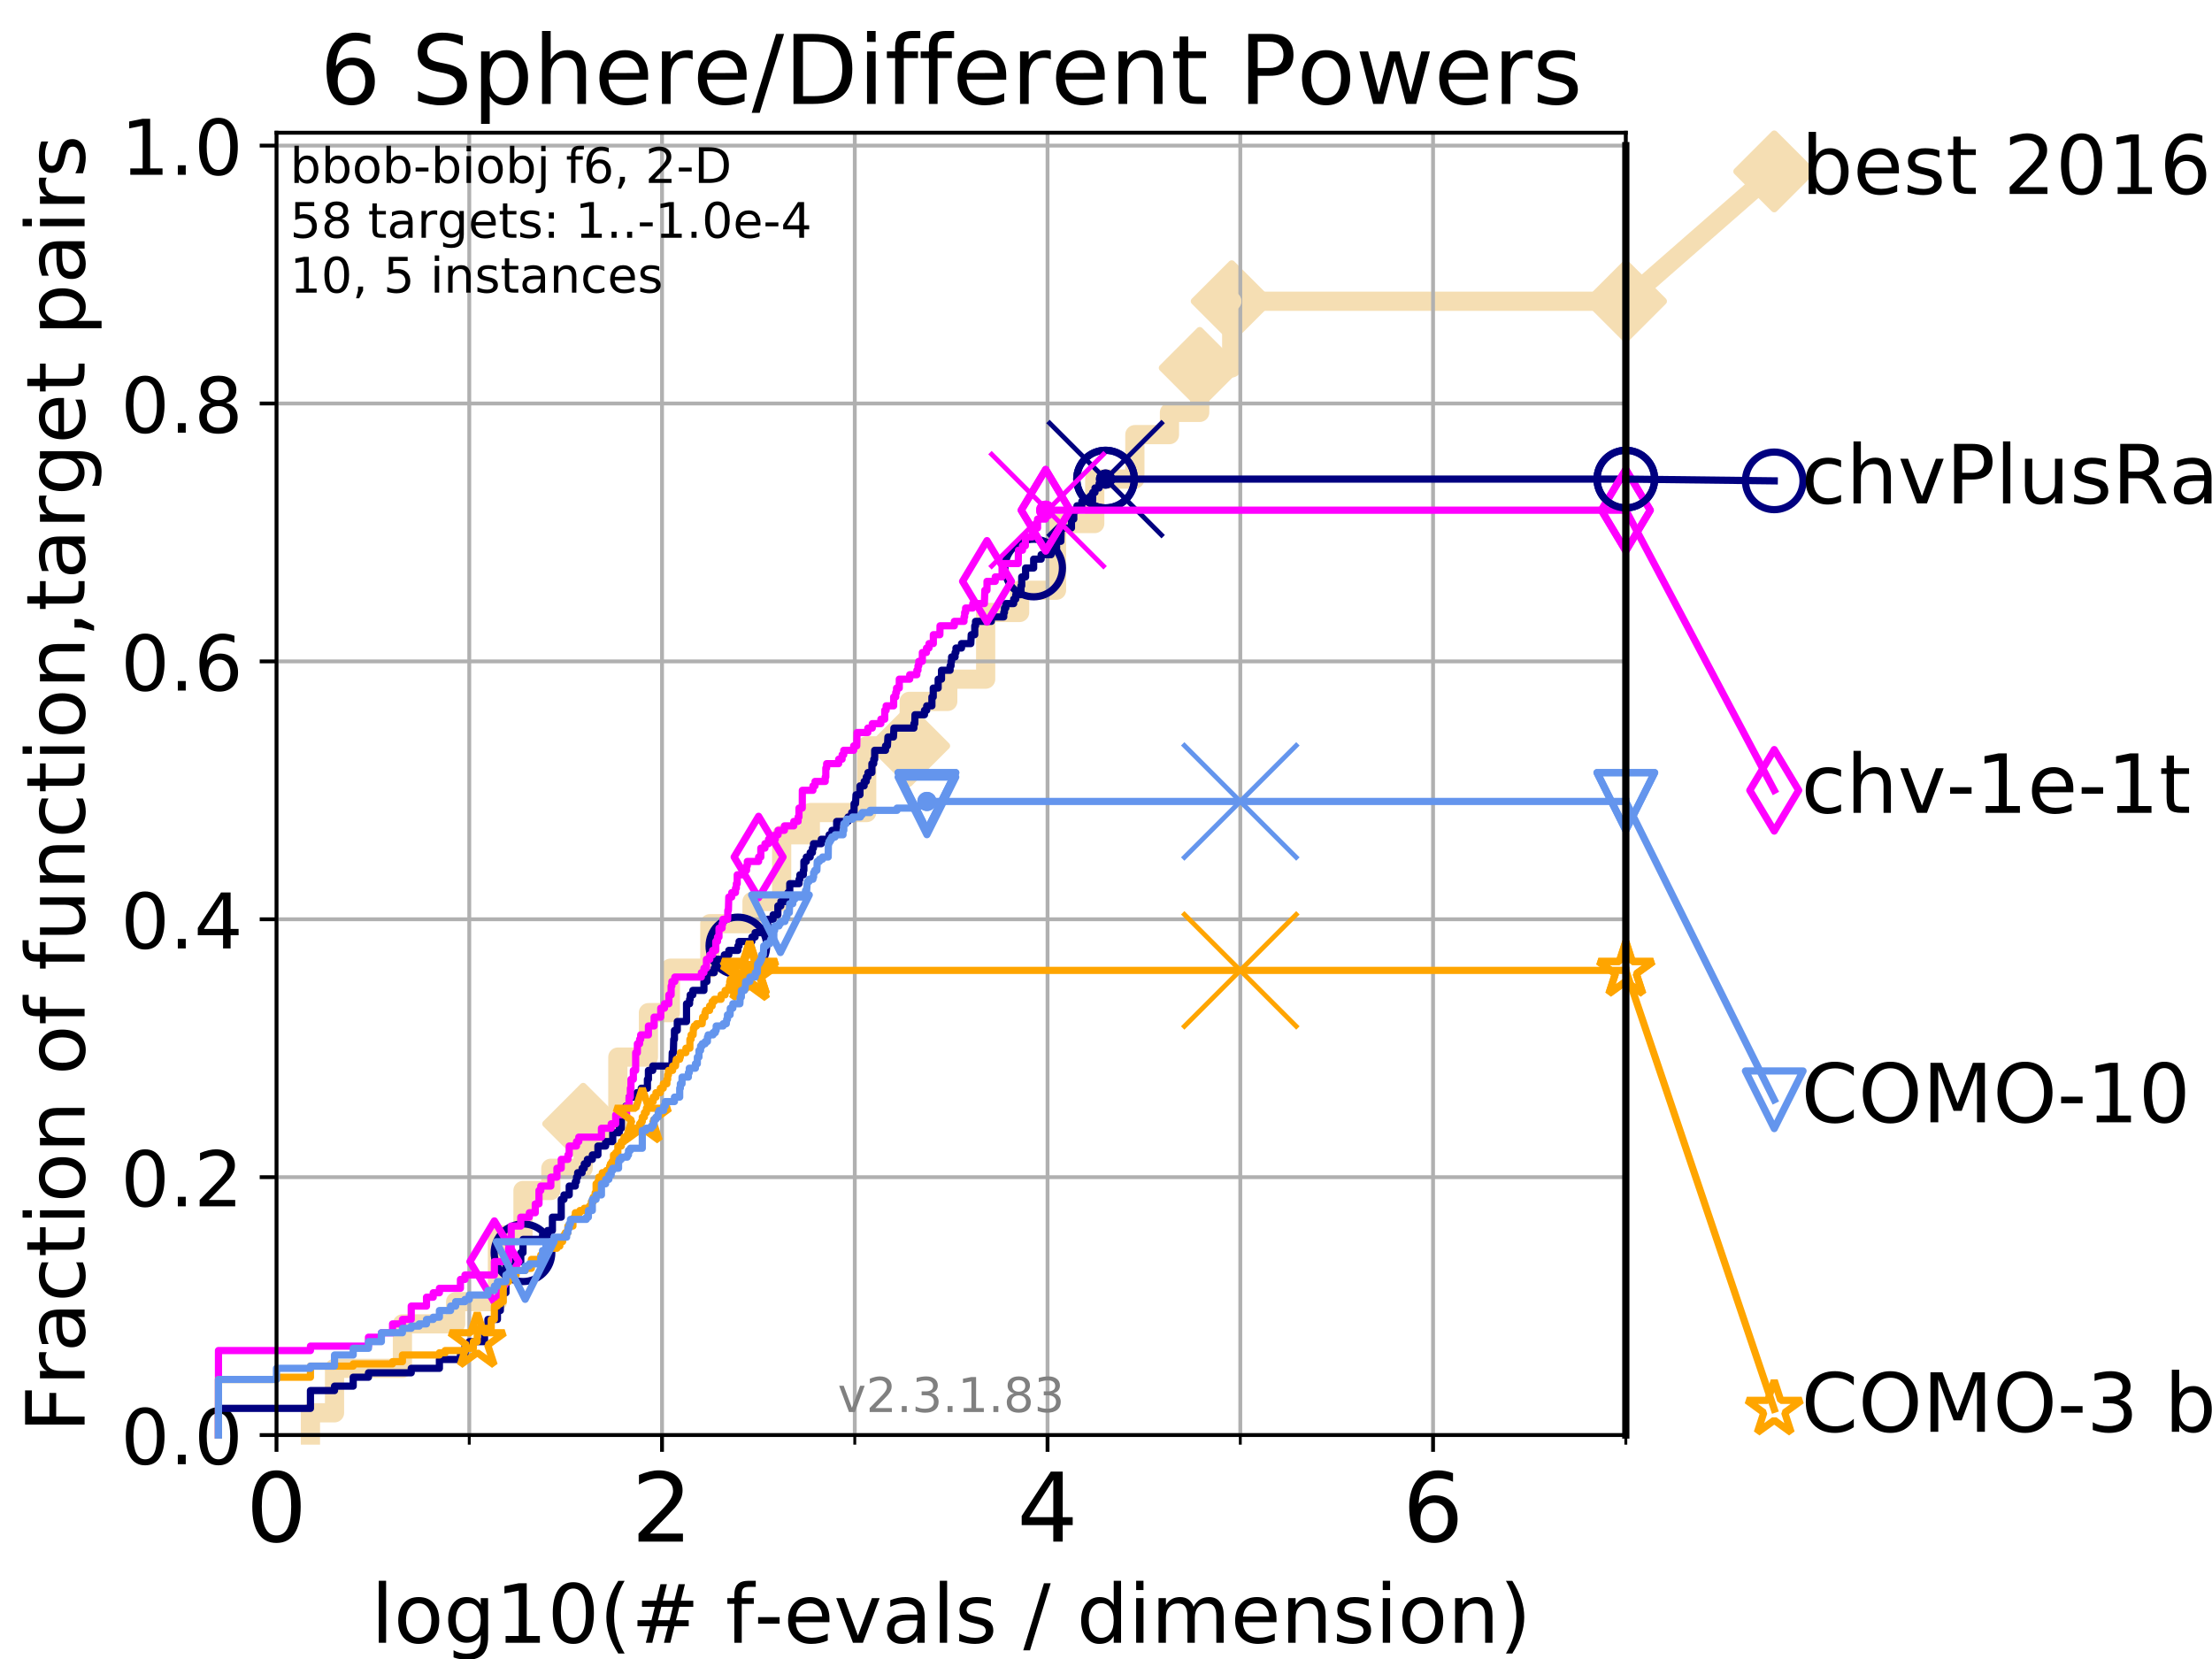<?xml version="1.0" encoding="utf-8" standalone="no"?>
<!DOCTYPE svg PUBLIC "-//W3C//DTD SVG 1.1//EN"
  "http://www.w3.org/Graphics/SVG/1.1/DTD/svg11.dtd">
<!-- Created with matplotlib (https://matplotlib.org/) -->
<svg height="345.6pt" version="1.1" viewBox="0 0 460.8 345.6" width="460.8pt" xmlns="http://www.w3.org/2000/svg" xmlns:xlink="http://www.w3.org/1999/xlink">
 <defs>
  <style type="text/css">
*{stroke-linecap:butt;stroke-linejoin:round;}
  </style>
 </defs>
 <g id="figure_1">
  <g id="patch_1">
   <path d="M 0 345.6 
L 460.8 345.6 
L 460.8 0 
L 0 0 
z
" style="fill:#ffffff;"/>
  </g>
  <g id="axes_1">
   <g id="patch_2">
    <path d="M 57.6 298.944 
L 338.688 298.944 
L 338.688 27.648 
L 57.6 27.648 
z
" style="fill:#ffffff;"/>
   </g>
   <g id="line2d_1">
    <path d="M 64.671 298.944 
L 64.671 294.313 
L 69.688 294.313 
L 69.688 285.05 
L 83.83 285.05 
L 83.83 275.788 
L 94.921 275.788 
L 94.921 271.157 
L 103.623 271.157 
L 103.623 257.263 
L 108.949 257.263 
L 108.949 248.001 
L 114.751 248.001 
L 114.751 243.37 
L 121.49 243.37 
L 121.49 234.107 
L 128.709 234.107 
L 128.709 220.214 
L 135.077 220.214 
L 135.077 210.951 
L 139.652 210.951 
L 139.652 201.689 
L 147.868 201.689 
L 147.868 192.426 
L 156.658 192.426 
L 156.658 187.795 
L 162.834 187.795 
L 162.834 173.901 
L 168.806 173.901 
L 168.806 169.27 
L 180.549 169.27 
L 180.549 155.377 
L 189.401 155.377 
L 189.401 146.114 
L 197.436 146.114 
L 197.436 141.483 
L 205.331 141.483 
L 205.331 127.589 
L 212.409 127.589 
L 212.409 122.958 
L 220.091 122.958 
L 220.091 109.065 
L 228.055 109.065 
L 228.055 99.802 
L 236.413 99.802 
L 236.413 90.54 
L 243.622 90.54 
L 243.622 85.909 
L 249.923 85.909 
L 249.923 76.646 
L 256.587 76.646 
L 256.587 62.753 
L 338.688 62.753 
" style="fill:none;stroke:#f5deb3;stroke-linecap:square;stroke-width:4;"/>
   </g>
   <g id="line2d_2">
    <defs>
     <path d="M 0 7.778 
L 7.778 0 
L 0 -7.778 
L -7.778 0 
z
" id="ma185c34a3b" style="stroke:#f5deb3;stroke-linejoin:miter;stroke-width:1.5;"/>
    </defs>
    <g>
     <use style="fill:#f5deb3;stroke:#f5deb3;stroke-linejoin:miter;stroke-width:1.5;" x="121.49" xlink:href="#ma185c34a3b" y="234.107"/>
     <use style="fill:#f5deb3;stroke:#f5deb3;stroke-linejoin:miter;stroke-width:1.5;" x="189.401" xlink:href="#ma185c34a3b" y="155.377"/>
     <use style="fill:#f5deb3;stroke:#f5deb3;stroke-linejoin:miter;stroke-width:1.5;" x="249.923" xlink:href="#ma185c34a3b" y="76.646"/>
     <use style="fill:#f5deb3;stroke:#f5deb3;stroke-linejoin:miter;stroke-width:1.5;" x="256.587" xlink:href="#ma185c34a3b" y="62.753"/>
     <use style="fill:#f5deb3;stroke:#f5deb3;stroke-linejoin:miter;stroke-width:1.5;" x="338.688" xlink:href="#ma185c34a3b" y="62.753"/>
    </g>
   </g>
   <g id="line2d_3">
    <path style="fill:none;stroke:#f5deb3;stroke-linecap:square;stroke-width:4;"/>
    <g/>
   </g>
   <g id="line2d_4">
    <path d="M 338.688 62.753 
L 369.608 35.706 
" style="fill:none;stroke:#f5deb3;stroke-linecap:square;stroke-width:4;"/>
    <g>
     <use style="fill:#f5deb3;stroke:#f5deb3;stroke-linejoin:miter;stroke-width:1.5;" x="338.688" xlink:href="#ma185c34a3b" y="62.753"/>
     <use style="fill:#f5deb3;stroke:#f5deb3;stroke-linejoin:miter;stroke-width:1.5;" x="369.608" xlink:href="#ma185c34a3b" y="35.706"/>
    </g>
   </g>
   <g id="matplotlib.axis_1">
    <g id="xtick_1">
     <g id="line2d_5">
      <path clip-path="url(#p3ba306366c)" d="M 57.6 298.944 
L 57.6 27.648 
" style="fill:none;stroke:#b0b0b0;stroke-linecap:square;stroke-width:0.8;"/>
     </g>
     <g id="line2d_6">
      <defs>
       <path d="M 0 0 
L 0 3.5 
" id="mf9c2aa759e" style="stroke:#000000;stroke-width:0.8;"/>
      </defs>
      <g>
       <use style="stroke:#000000;stroke-width:0.8;" x="57.6" xlink:href="#mf9c2aa759e" y="298.944"/>
      </g>
     </g>
     <g id="text_1">
      <!-- 0 -->
      <defs>
       <path d="M 31.781 66.406 
Q 24.172 66.406 20.328 58.906 
Q 16.5 51.422 16.5 36.375 
Q 16.5 21.391 20.328 13.891 
Q 24.172 6.391 31.781 6.391 
Q 39.453 6.391 43.281 13.891 
Q 47.125 21.391 47.125 36.375 
Q 47.125 51.422 43.281 58.906 
Q 39.453 66.406 31.781 66.406 
z
M 31.781 74.219 
Q 44.047 74.219 50.516 64.516 
Q 56.984 54.828 56.984 36.375 
Q 56.984 17.969 50.516 8.266 
Q 44.047 -1.422 31.781 -1.422 
Q 19.531 -1.422 13.062 8.266 
Q 6.594 17.969 6.594 36.375 
Q 6.594 54.828 13.062 64.516 
Q 19.531 74.219 31.781 74.219 
z
" id="DejaVuSans-48"/>
      </defs>
      <g transform="translate(51.237 321.141)scale(0.2 -0.2)">
       <use xlink:href="#DejaVuSans-48"/>
      </g>
     </g>
    </g>
    <g id="xtick_2">
     <g id="line2d_7">
      <path clip-path="url(#p3ba306366c)" d="M 137.911 298.944 
L 137.911 27.648 
" style="fill:none;stroke:#b0b0b0;stroke-linecap:square;stroke-width:0.8;"/>
     </g>
     <g id="line2d_8">
      <g>
       <use style="stroke:#000000;stroke-width:0.8;" x="137.911" xlink:href="#mf9c2aa759e" y="298.944"/>
      </g>
     </g>
     <g id="text_2">
      <!-- 2 -->
      <defs>
       <path d="M 19.188 8.297 
L 53.609 8.297 
L 53.609 0 
L 7.328 0 
L 7.328 8.297 
Q 12.938 14.109 22.625 23.891 
Q 32.328 33.688 34.812 36.531 
Q 39.547 41.844 41.422 45.531 
Q 43.312 49.219 43.312 52.781 
Q 43.312 58.594 39.234 62.25 
Q 35.156 65.922 28.609 65.922 
Q 23.969 65.922 18.812 64.312 
Q 13.672 62.703 7.812 59.422 
L 7.812 69.391 
Q 13.766 71.781 18.938 73 
Q 24.125 74.219 28.422 74.219 
Q 39.75 74.219 46.484 68.547 
Q 53.219 62.891 53.219 53.422 
Q 53.219 48.922 51.531 44.891 
Q 49.859 40.875 45.406 35.406 
Q 44.188 33.984 37.641 27.219 
Q 31.109 20.453 19.188 8.297 
z
" id="DejaVuSans-50"/>
      </defs>
      <g transform="translate(131.548 321.141)scale(0.2 -0.2)">
       <use xlink:href="#DejaVuSans-50"/>
      </g>
     </g>
    </g>
    <g id="xtick_3">
     <g id="line2d_9">
      <path clip-path="url(#p3ba306366c)" d="M 218.222 298.944 
L 218.222 27.648 
" style="fill:none;stroke:#b0b0b0;stroke-linecap:square;stroke-width:0.8;"/>
     </g>
     <g id="line2d_10">
      <g>
       <use style="stroke:#000000;stroke-width:0.8;" x="218.222" xlink:href="#mf9c2aa759e" y="298.944"/>
      </g>
     </g>
     <g id="text_3">
      <!-- 4 -->
      <defs>
       <path d="M 37.797 64.312 
L 12.891 25.391 
L 37.797 25.391 
z
M 35.203 72.906 
L 47.609 72.906 
L 47.609 25.391 
L 58.016 25.391 
L 58.016 17.188 
L 47.609 17.188 
L 47.609 0 
L 37.797 0 
L 37.797 17.188 
L 4.891 17.188 
L 4.891 26.703 
z
" id="DejaVuSans-52"/>
      </defs>
      <g transform="translate(211.859 321.141)scale(0.2 -0.2)">
       <use xlink:href="#DejaVuSans-52"/>
      </g>
     </g>
    </g>
    <g id="xtick_4">
     <g id="line2d_11">
      <path clip-path="url(#p3ba306366c)" d="M 298.533 298.944 
L 298.533 27.648 
" style="fill:none;stroke:#b0b0b0;stroke-linecap:square;stroke-width:0.8;"/>
     </g>
     <g id="line2d_12">
      <g>
       <use style="stroke:#000000;stroke-width:0.8;" x="298.533" xlink:href="#mf9c2aa759e" y="298.944"/>
      </g>
     </g>
     <g id="text_4">
      <!-- 6 -->
      <defs>
       <path d="M 33.016 40.375 
Q 26.375 40.375 22.484 35.828 
Q 18.609 31.297 18.609 23.391 
Q 18.609 15.531 22.484 10.953 
Q 26.375 6.391 33.016 6.391 
Q 39.656 6.391 43.531 10.953 
Q 47.406 15.531 47.406 23.391 
Q 47.406 31.297 43.531 35.828 
Q 39.656 40.375 33.016 40.375 
z
M 52.594 71.297 
L 52.594 62.312 
Q 48.875 64.062 45.094 64.984 
Q 41.312 65.922 37.594 65.922 
Q 27.828 65.922 22.672 59.328 
Q 17.531 52.734 16.797 39.406 
Q 19.672 43.656 24.016 45.922 
Q 28.375 48.188 33.594 48.188 
Q 44.578 48.188 50.953 41.516 
Q 57.328 34.859 57.328 23.391 
Q 57.328 12.156 50.688 5.359 
Q 44.047 -1.422 33.016 -1.422 
Q 20.359 -1.422 13.672 8.266 
Q 6.984 17.969 6.984 36.375 
Q 6.984 53.656 15.188 63.938 
Q 23.391 74.219 37.203 74.219 
Q 40.922 74.219 44.703 73.484 
Q 48.484 72.75 52.594 71.297 
z
" id="DejaVuSans-54"/>
      </defs>
      <g transform="translate(292.17 321.141)scale(0.2 -0.2)">
       <use xlink:href="#DejaVuSans-54"/>
      </g>
     </g>
    </g>
    <g id="xtick_5">
     <g id="line2d_13">
      <path clip-path="url(#p3ba306366c)" d="M 97.755 298.944 
L 97.755 27.648 
" style="fill:none;stroke:#b0b0b0;stroke-linecap:square;stroke-width:0.8;"/>
     </g>
     <g id="line2d_14">
      <defs>
       <path d="M 0 0 
L 0 2 
" id="mf45325a741" style="stroke:#000000;stroke-width:0.6;"/>
      </defs>
      <g>
       <use style="stroke:#000000;stroke-width:0.6;" x="97.755" xlink:href="#mf45325a741" y="298.944"/>
      </g>
     </g>
    </g>
    <g id="xtick_6">
     <g id="line2d_15">
      <path clip-path="url(#p3ba306366c)" d="M 178.066 298.944 
L 178.066 27.648 
" style="fill:none;stroke:#b0b0b0;stroke-linecap:square;stroke-width:0.8;"/>
     </g>
     <g id="line2d_16">
      <g>
       <use style="stroke:#000000;stroke-width:0.6;" x="178.066" xlink:href="#mf45325a741" y="298.944"/>
      </g>
     </g>
    </g>
    <g id="xtick_7">
     <g id="line2d_17">
      <path clip-path="url(#p3ba306366c)" d="M 258.377 298.944 
L 258.377 27.648 
" style="fill:none;stroke:#b0b0b0;stroke-linecap:square;stroke-width:0.8;"/>
     </g>
     <g id="line2d_18">
      <g>
       <use style="stroke:#000000;stroke-width:0.6;" x="258.377" xlink:href="#mf45325a741" y="298.944"/>
      </g>
     </g>
    </g>
    <g id="xtick_8">
     <g id="line2d_19">
      <path clip-path="url(#p3ba306366c)" d="M 338.688 298.944 
L 338.688 27.648 
" style="fill:none;stroke:#b0b0b0;stroke-linecap:square;stroke-width:0.8;"/>
     </g>
     <g id="line2d_20">
      <g>
       <use style="stroke:#000000;stroke-width:0.6;" x="338.688" xlink:href="#mf45325a741" y="298.944"/>
      </g>
     </g>
    </g>
    <g id="text_5">
     <!-- log10(# f-evals / dimension) -->
     <defs>
      <path d="M 9.422 75.984 
L 18.406 75.984 
L 18.406 0 
L 9.422 0 
z
" id="DejaVuSans-108"/>
      <path d="M 30.609 48.391 
Q 23.391 48.391 19.188 42.75 
Q 14.984 37.109 14.984 27.297 
Q 14.984 17.484 19.156 11.844 
Q 23.344 6.203 30.609 6.203 
Q 37.797 6.203 41.984 11.859 
Q 46.188 17.531 46.188 27.297 
Q 46.188 37.016 41.984 42.703 
Q 37.797 48.391 30.609 48.391 
z
M 30.609 56 
Q 42.328 56 49.016 48.375 
Q 55.719 40.766 55.719 27.297 
Q 55.719 13.875 49.016 6.219 
Q 42.328 -1.422 30.609 -1.422 
Q 18.844 -1.422 12.172 6.219 
Q 5.516 13.875 5.516 27.297 
Q 5.516 40.766 12.172 48.375 
Q 18.844 56 30.609 56 
z
" id="DejaVuSans-111"/>
      <path d="M 45.406 27.984 
Q 45.406 37.75 41.375 43.109 
Q 37.359 48.484 30.078 48.484 
Q 22.859 48.484 18.828 43.109 
Q 14.797 37.75 14.797 27.984 
Q 14.797 18.266 18.828 12.891 
Q 22.859 7.516 30.078 7.516 
Q 37.359 7.516 41.375 12.891 
Q 45.406 18.266 45.406 27.984 
z
M 54.391 6.781 
Q 54.391 -7.172 48.188 -13.984 
Q 42 -20.797 29.203 -20.797 
Q 24.469 -20.797 20.266 -20.094 
Q 16.062 -19.391 12.109 -17.922 
L 12.109 -9.188 
Q 16.062 -11.328 19.922 -12.344 
Q 23.781 -13.375 27.781 -13.375 
Q 36.625 -13.375 41.016 -8.766 
Q 45.406 -4.156 45.406 5.172 
L 45.406 9.625 
Q 42.625 4.781 38.281 2.391 
Q 33.938 0 27.875 0 
Q 17.828 0 11.672 7.656 
Q 5.516 15.328 5.516 27.984 
Q 5.516 40.672 11.672 48.328 
Q 17.828 56 27.875 56 
Q 33.938 56 38.281 53.609 
Q 42.625 51.219 45.406 46.391 
L 45.406 54.688 
L 54.391 54.688 
z
" id="DejaVuSans-103"/>
      <path d="M 12.406 8.297 
L 28.516 8.297 
L 28.516 63.922 
L 10.984 60.406 
L 10.984 69.391 
L 28.422 72.906 
L 38.281 72.906 
L 38.281 8.297 
L 54.391 8.297 
L 54.391 0 
L 12.406 0 
z
" id="DejaVuSans-49"/>
      <path d="M 31 75.875 
Q 24.469 64.656 21.281 53.656 
Q 18.109 42.672 18.109 31.391 
Q 18.109 20.125 21.312 9.062 
Q 24.516 -2 31 -13.188 
L 23.188 -13.188 
Q 15.875 -1.703 12.234 9.375 
Q 8.594 20.453 8.594 31.391 
Q 8.594 42.281 12.203 53.312 
Q 15.828 64.359 23.188 75.875 
z
" id="DejaVuSans-40"/>
      <path d="M 51.125 44 
L 36.922 44 
L 32.812 27.688 
L 47.125 27.688 
z
M 43.797 71.781 
L 38.719 51.516 
L 52.984 51.516 
L 58.109 71.781 
L 65.922 71.781 
L 60.891 51.516 
L 76.125 51.516 
L 76.125 44 
L 58.984 44 
L 54.984 27.688 
L 70.516 27.688 
L 70.516 20.219 
L 53.078 20.219 
L 48 0 
L 40.188 0 
L 45.219 20.219 
L 30.906 20.219 
L 25.875 0 
L 18.016 0 
L 23.094 20.219 
L 7.719 20.219 
L 7.719 27.688 
L 24.906 27.688 
L 29 44 
L 13.281 44 
L 13.281 51.516 
L 30.906 51.516 
L 35.891 71.781 
z
" id="DejaVuSans-35"/>
      <path id="DejaVuSans-32"/>
      <path d="M 37.109 75.984 
L 37.109 68.5 
L 28.516 68.5 
Q 23.688 68.5 21.797 66.547 
Q 19.922 64.594 19.922 59.516 
L 19.922 54.688 
L 34.719 54.688 
L 34.719 47.703 
L 19.922 47.703 
L 19.922 0 
L 10.891 0 
L 10.891 47.703 
L 2.297 47.703 
L 2.297 54.688 
L 10.891 54.688 
L 10.891 58.5 
Q 10.891 67.625 15.141 71.797 
Q 19.391 75.984 28.609 75.984 
z
" id="DejaVuSans-102"/>
      <path d="M 4.891 31.391 
L 31.203 31.391 
L 31.203 23.391 
L 4.891 23.391 
z
" id="DejaVuSans-45"/>
      <path d="M 56.203 29.594 
L 56.203 25.203 
L 14.891 25.203 
Q 15.484 15.922 20.484 11.062 
Q 25.484 6.203 34.422 6.203 
Q 39.594 6.203 44.453 7.469 
Q 49.312 8.734 54.109 11.281 
L 54.109 2.781 
Q 49.266 0.734 44.188 -0.344 
Q 39.109 -1.422 33.891 -1.422 
Q 20.797 -1.422 13.156 6.188 
Q 5.516 13.812 5.516 26.812 
Q 5.516 40.234 12.766 48.109 
Q 20.016 56 32.328 56 
Q 43.359 56 49.781 48.891 
Q 56.203 41.797 56.203 29.594 
z
M 47.219 32.234 
Q 47.125 39.594 43.094 43.984 
Q 39.062 48.391 32.422 48.391 
Q 24.906 48.391 20.391 44.141 
Q 15.875 39.891 15.188 32.172 
z
" id="DejaVuSans-101"/>
      <path d="M 2.984 54.688 
L 12.5 54.688 
L 29.594 8.797 
L 46.688 54.688 
L 56.203 54.688 
L 35.688 0 
L 23.484 0 
z
" id="DejaVuSans-118"/>
      <path d="M 34.281 27.484 
Q 23.391 27.484 19.188 25 
Q 14.984 22.516 14.984 16.5 
Q 14.984 11.719 18.141 8.906 
Q 21.297 6.109 26.703 6.109 
Q 34.188 6.109 38.703 11.406 
Q 43.219 16.703 43.219 25.484 
L 43.219 27.484 
z
M 52.203 31.203 
L 52.203 0 
L 43.219 0 
L 43.219 8.297 
Q 40.141 3.328 35.547 0.953 
Q 30.953 -1.422 24.312 -1.422 
Q 15.922 -1.422 10.953 3.297 
Q 6 8.016 6 15.922 
Q 6 25.141 12.172 29.828 
Q 18.359 34.516 30.609 34.516 
L 43.219 34.516 
L 43.219 35.406 
Q 43.219 41.609 39.141 45 
Q 35.062 48.391 27.688 48.391 
Q 23 48.391 18.547 47.266 
Q 14.109 46.141 10.016 43.891 
L 10.016 52.203 
Q 14.938 54.109 19.578 55.047 
Q 24.219 56 28.609 56 
Q 40.484 56 46.344 49.844 
Q 52.203 43.703 52.203 31.203 
z
" id="DejaVuSans-97"/>
      <path d="M 44.281 53.078 
L 44.281 44.578 
Q 40.484 46.531 36.375 47.5 
Q 32.281 48.484 27.875 48.484 
Q 21.188 48.484 17.844 46.438 
Q 14.5 44.391 14.5 40.281 
Q 14.5 37.156 16.891 35.375 
Q 19.281 33.594 26.516 31.984 
L 29.594 31.297 
Q 39.156 29.25 43.188 25.516 
Q 47.219 21.781 47.219 15.094 
Q 47.219 7.469 41.188 3.016 
Q 35.156 -1.422 24.609 -1.422 
Q 20.219 -1.422 15.453 -0.562 
Q 10.688 0.297 5.422 2 
L 5.422 11.281 
Q 10.406 8.688 15.234 7.391 
Q 20.062 6.109 24.812 6.109 
Q 31.156 6.109 34.562 8.281 
Q 37.984 10.453 37.984 14.406 
Q 37.984 18.062 35.516 20.016 
Q 33.062 21.969 24.703 23.781 
L 21.578 24.516 
Q 13.234 26.266 9.516 29.906 
Q 5.812 33.547 5.812 39.891 
Q 5.812 47.609 11.281 51.797 
Q 16.75 56 26.812 56 
Q 31.781 56 36.172 55.266 
Q 40.578 54.547 44.281 53.078 
z
" id="DejaVuSans-115"/>
      <path d="M 25.391 72.906 
L 33.688 72.906 
L 8.297 -9.281 
L 0 -9.281 
z
" id="DejaVuSans-47"/>
      <path d="M 45.406 46.391 
L 45.406 75.984 
L 54.391 75.984 
L 54.391 0 
L 45.406 0 
L 45.406 8.203 
Q 42.578 3.328 38.25 0.953 
Q 33.938 -1.422 27.875 -1.422 
Q 17.969 -1.422 11.734 6.484 
Q 5.516 14.406 5.516 27.297 
Q 5.516 40.188 11.734 48.094 
Q 17.969 56 27.875 56 
Q 33.938 56 38.25 53.625 
Q 42.578 51.266 45.406 46.391 
z
M 14.797 27.297 
Q 14.797 17.391 18.875 11.75 
Q 22.953 6.109 30.078 6.109 
Q 37.203 6.109 41.297 11.75 
Q 45.406 17.391 45.406 27.297 
Q 45.406 37.203 41.297 42.844 
Q 37.203 48.484 30.078 48.484 
Q 22.953 48.484 18.875 42.844 
Q 14.797 37.203 14.797 27.297 
z
" id="DejaVuSans-100"/>
      <path d="M 9.422 54.688 
L 18.406 54.688 
L 18.406 0 
L 9.422 0 
z
M 9.422 75.984 
L 18.406 75.984 
L 18.406 64.594 
L 9.422 64.594 
z
" id="DejaVuSans-105"/>
      <path d="M 52 44.188 
Q 55.375 50.25 60.062 53.125 
Q 64.75 56 71.094 56 
Q 79.641 56 84.281 50.016 
Q 88.922 44.047 88.922 33.016 
L 88.922 0 
L 79.891 0 
L 79.891 32.719 
Q 79.891 40.578 77.094 44.375 
Q 74.312 48.188 68.609 48.188 
Q 61.625 48.188 57.562 43.547 
Q 53.516 38.922 53.516 30.906 
L 53.516 0 
L 44.484 0 
L 44.484 32.719 
Q 44.484 40.625 41.703 44.406 
Q 38.922 48.188 33.109 48.188 
Q 26.219 48.188 22.156 43.531 
Q 18.109 38.875 18.109 30.906 
L 18.109 0 
L 9.078 0 
L 9.078 54.688 
L 18.109 54.688 
L 18.109 46.188 
Q 21.188 51.219 25.484 53.609 
Q 29.781 56 35.688 56 
Q 41.656 56 45.828 52.969 
Q 50 49.953 52 44.188 
z
" id="DejaVuSans-109"/>
      <path d="M 54.891 33.016 
L 54.891 0 
L 45.906 0 
L 45.906 32.719 
Q 45.906 40.484 42.875 44.328 
Q 39.844 48.188 33.797 48.188 
Q 26.516 48.188 22.312 43.547 
Q 18.109 38.922 18.109 30.906 
L 18.109 0 
L 9.078 0 
L 9.078 54.688 
L 18.109 54.688 
L 18.109 46.188 
Q 21.344 51.125 25.703 53.562 
Q 30.078 56 35.797 56 
Q 45.219 56 50.047 50.172 
Q 54.891 44.344 54.891 33.016 
z
" id="DejaVuSans-110"/>
      <path d="M 8.016 75.875 
L 15.828 75.875 
Q 23.141 64.359 26.781 53.312 
Q 30.422 42.281 30.422 31.391 
Q 30.422 20.453 26.781 9.375 
Q 23.141 -1.703 15.828 -13.188 
L 8.016 -13.188 
Q 14.5 -2 17.703 9.062 
Q 20.906 20.125 20.906 31.391 
Q 20.906 42.672 17.703 53.656 
Q 14.5 64.656 8.016 75.875 
z
" id="DejaVuSans-41"/>
     </defs>
     <g transform="translate(77.303 342.218)scale(0.17 -0.17)">
      <use xlink:href="#DejaVuSans-108"/>
      <use x="27.783" xlink:href="#DejaVuSans-111"/>
      <use x="88.965" xlink:href="#DejaVuSans-103"/>
      <use x="152.441" xlink:href="#DejaVuSans-49"/>
      <use x="216.064" xlink:href="#DejaVuSans-48"/>
      <use x="279.688" xlink:href="#DejaVuSans-40"/>
      <use x="318.701" xlink:href="#DejaVuSans-35"/>
      <use x="402.49" xlink:href="#DejaVuSans-32"/>
      <use x="434.277" xlink:href="#DejaVuSans-102"/>
      <use x="469.404" xlink:href="#DejaVuSans-45"/>
      <use x="505.488" xlink:href="#DejaVuSans-101"/>
      <use x="567.012" xlink:href="#DejaVuSans-118"/>
      <use x="626.191" xlink:href="#DejaVuSans-97"/>
      <use x="687.471" xlink:href="#DejaVuSans-108"/>
      <use x="715.254" xlink:href="#DejaVuSans-115"/>
      <use x="767.354" xlink:href="#DejaVuSans-32"/>
      <use x="799.141" xlink:href="#DejaVuSans-47"/>
      <use x="832.832" xlink:href="#DejaVuSans-32"/>
      <use x="864.619" xlink:href="#DejaVuSans-100"/>
      <use x="928.096" xlink:href="#DejaVuSans-105"/>
      <use x="955.879" xlink:href="#DejaVuSans-109"/>
      <use x="1053.291" xlink:href="#DejaVuSans-101"/>
      <use x="1114.814" xlink:href="#DejaVuSans-110"/>
      <use x="1178.193" xlink:href="#DejaVuSans-115"/>
      <use x="1230.293" xlink:href="#DejaVuSans-105"/>
      <use x="1258.076" xlink:href="#DejaVuSans-111"/>
      <use x="1319.258" xlink:href="#DejaVuSans-110"/>
      <use x="1382.637" xlink:href="#DejaVuSans-41"/>
     </g>
    </g>
   </g>
   <g id="matplotlib.axis_2">
    <g id="ytick_1">
     <g id="line2d_21">
      <path clip-path="url(#p3ba306366c)" d="M 57.6 298.944 
L 338.688 298.944 
" style="fill:none;stroke:#b0b0b0;stroke-linecap:square;stroke-width:0.8;"/>
     </g>
     <g id="line2d_22">
      <defs>
       <path d="M 0 0 
L -3.5 0 
" id="m1abde0bf01" style="stroke:#000000;stroke-width:0.8;"/>
      </defs>
      <g>
       <use style="stroke:#000000;stroke-width:0.8;" x="57.6" xlink:href="#m1abde0bf01" y="298.944"/>
      </g>
     </g>
     <g id="text_6">
      <!-- 0.0 -->
      <defs>
       <path d="M 10.688 12.406 
L 21 12.406 
L 21 0 
L 10.688 0 
z
" id="DejaVuSans-46"/>
      </defs>
      <g transform="translate(25.155 305.023)scale(0.16 -0.16)">
       <use xlink:href="#DejaVuSans-48"/>
       <use x="63.623" xlink:href="#DejaVuSans-46"/>
       <use x="95.41" xlink:href="#DejaVuSans-48"/>
      </g>
     </g>
    </g>
    <g id="ytick_2">
     <g id="line2d_23">
      <path clip-path="url(#p3ba306366c)" d="M 57.6 245.222 
L 338.688 245.222 
" style="fill:none;stroke:#b0b0b0;stroke-linecap:square;stroke-width:0.8;"/>
     </g>
     <g id="line2d_24">
      <g>
       <use style="stroke:#000000;stroke-width:0.8;" x="57.6" xlink:href="#m1abde0bf01" y="245.222"/>
      </g>
     </g>
     <g id="text_7">
      <!-- 0.2 -->
      <g transform="translate(25.155 251.301)scale(0.16 -0.16)">
       <use xlink:href="#DejaVuSans-48"/>
       <use x="63.623" xlink:href="#DejaVuSans-46"/>
       <use x="95.41" xlink:href="#DejaVuSans-50"/>
      </g>
     </g>
    </g>
    <g id="ytick_3">
     <g id="line2d_25">
      <path clip-path="url(#p3ba306366c)" d="M 57.6 191.5 
L 338.688 191.5 
" style="fill:none;stroke:#b0b0b0;stroke-linecap:square;stroke-width:0.8;"/>
     </g>
     <g id="line2d_26">
      <g>
       <use style="stroke:#000000;stroke-width:0.8;" x="57.6" xlink:href="#m1abde0bf01" y="191.5"/>
      </g>
     </g>
     <g id="text_8">
      <!-- 0.4 -->
      <g transform="translate(25.155 197.579)scale(0.16 -0.16)">
       <use xlink:href="#DejaVuSans-48"/>
       <use x="63.623" xlink:href="#DejaVuSans-46"/>
       <use x="95.41" xlink:href="#DejaVuSans-52"/>
      </g>
     </g>
    </g>
    <g id="ytick_4">
     <g id="line2d_27">
      <path clip-path="url(#p3ba306366c)" d="M 57.6 137.778 
L 338.688 137.778 
" style="fill:none;stroke:#b0b0b0;stroke-linecap:square;stroke-width:0.8;"/>
     </g>
     <g id="line2d_28">
      <g>
       <use style="stroke:#000000;stroke-width:0.8;" x="57.6" xlink:href="#m1abde0bf01" y="137.778"/>
      </g>
     </g>
     <g id="text_9">
      <!-- 0.6 -->
      <g transform="translate(25.155 143.857)scale(0.16 -0.16)">
       <use xlink:href="#DejaVuSans-48"/>
       <use x="63.623" xlink:href="#DejaVuSans-46"/>
       <use x="95.41" xlink:href="#DejaVuSans-54"/>
      </g>
     </g>
    </g>
    <g id="ytick_5">
     <g id="line2d_29">
      <path clip-path="url(#p3ba306366c)" d="M 57.6 84.056 
L 338.688 84.056 
" style="fill:none;stroke:#b0b0b0;stroke-linecap:square;stroke-width:0.8;"/>
     </g>
     <g id="line2d_30">
      <g>
       <use style="stroke:#000000;stroke-width:0.8;" x="57.6" xlink:href="#m1abde0bf01" y="84.056"/>
      </g>
     </g>
     <g id="text_10">
      <!-- 0.8 -->
      <defs>
       <path d="M 31.781 34.625 
Q 24.75 34.625 20.719 30.859 
Q 16.703 27.094 16.703 20.516 
Q 16.703 13.922 20.719 10.156 
Q 24.75 6.391 31.781 6.391 
Q 38.812 6.391 42.859 10.172 
Q 46.922 13.969 46.922 20.516 
Q 46.922 27.094 42.891 30.859 
Q 38.875 34.625 31.781 34.625 
z
M 21.922 38.812 
Q 15.578 40.375 12.031 44.719 
Q 8.5 49.078 8.5 55.328 
Q 8.5 64.062 14.719 69.141 
Q 20.953 74.219 31.781 74.219 
Q 42.672 74.219 48.875 69.141 
Q 55.078 64.062 55.078 55.328 
Q 55.078 49.078 51.531 44.719 
Q 48 40.375 41.703 38.812 
Q 48.828 37.156 52.797 32.312 
Q 56.781 27.484 56.781 20.516 
Q 56.781 9.906 50.312 4.234 
Q 43.844 -1.422 31.781 -1.422 
Q 19.734 -1.422 13.25 4.234 
Q 6.781 9.906 6.781 20.516 
Q 6.781 27.484 10.781 32.312 
Q 14.797 37.156 21.922 38.812 
z
M 18.312 54.391 
Q 18.312 48.734 21.844 45.562 
Q 25.391 42.391 31.781 42.391 
Q 38.141 42.391 41.719 45.562 
Q 45.312 48.734 45.312 54.391 
Q 45.312 60.062 41.719 63.234 
Q 38.141 66.406 31.781 66.406 
Q 25.391 66.406 21.844 63.234 
Q 18.312 60.062 18.312 54.391 
z
" id="DejaVuSans-56"/>
      </defs>
      <g transform="translate(25.155 90.135)scale(0.16 -0.16)">
       <use xlink:href="#DejaVuSans-48"/>
       <use x="63.623" xlink:href="#DejaVuSans-46"/>
       <use x="95.41" xlink:href="#DejaVuSans-56"/>
      </g>
     </g>
    </g>
    <g id="ytick_6">
     <g id="line2d_31">
      <path clip-path="url(#p3ba306366c)" d="M 57.6 30.334 
L 338.688 30.334 
" style="fill:none;stroke:#b0b0b0;stroke-linecap:square;stroke-width:0.8;"/>
     </g>
     <g id="line2d_32">
      <g>
       <use style="stroke:#000000;stroke-width:0.8;" x="57.6" xlink:href="#m1abde0bf01" y="30.334"/>
      </g>
     </g>
     <g id="text_11">
      <!-- 1.0 -->
      <g transform="translate(25.155 36.413)scale(0.16 -0.16)">
       <use xlink:href="#DejaVuSans-49"/>
       <use x="63.623" xlink:href="#DejaVuSans-46"/>
       <use x="95.41" xlink:href="#DejaVuSans-48"/>
      </g>
     </g>
    </g>
    <g id="text_12">
     <!-- Fraction of function,target pairs -->
     <defs>
      <path d="M 9.812 72.906 
L 51.703 72.906 
L 51.703 64.594 
L 19.672 64.594 
L 19.672 43.109 
L 48.578 43.109 
L 48.578 34.812 
L 19.672 34.812 
L 19.672 0 
L 9.812 0 
z
" id="DejaVuSans-70"/>
      <path d="M 41.109 46.297 
Q 39.594 47.172 37.812 47.578 
Q 36.031 48 33.891 48 
Q 26.266 48 22.188 43.047 
Q 18.109 38.094 18.109 28.812 
L 18.109 0 
L 9.078 0 
L 9.078 54.688 
L 18.109 54.688 
L 18.109 46.188 
Q 20.953 51.172 25.484 53.578 
Q 30.031 56 36.531 56 
Q 37.453 56 38.578 55.875 
Q 39.703 55.766 41.062 55.516 
z
" id="DejaVuSans-114"/>
      <path d="M 48.781 52.594 
L 48.781 44.188 
Q 44.969 46.297 41.141 47.344 
Q 37.312 48.391 33.406 48.391 
Q 24.656 48.391 19.812 42.844 
Q 14.984 37.312 14.984 27.297 
Q 14.984 17.281 19.812 11.734 
Q 24.656 6.203 33.406 6.203 
Q 37.312 6.203 41.141 7.25 
Q 44.969 8.297 48.781 10.406 
L 48.781 2.094 
Q 45.016 0.344 40.984 -0.531 
Q 36.969 -1.422 32.422 -1.422 
Q 20.062 -1.422 12.781 6.344 
Q 5.516 14.109 5.516 27.297 
Q 5.516 40.672 12.859 48.328 
Q 20.219 56 33.016 56 
Q 37.156 56 41.109 55.141 
Q 45.062 54.297 48.781 52.594 
z
" id="DejaVuSans-99"/>
      <path d="M 18.312 70.219 
L 18.312 54.688 
L 36.812 54.688 
L 36.812 47.703 
L 18.312 47.703 
L 18.312 18.016 
Q 18.312 11.328 20.141 9.422 
Q 21.969 7.516 27.594 7.516 
L 36.812 7.516 
L 36.812 0 
L 27.594 0 
Q 17.188 0 13.234 3.875 
Q 9.281 7.766 9.281 18.016 
L 9.281 47.703 
L 2.688 47.703 
L 2.688 54.688 
L 9.281 54.688 
L 9.281 70.219 
z
" id="DejaVuSans-116"/>
      <path d="M 8.5 21.578 
L 8.5 54.688 
L 17.484 54.688 
L 17.484 21.922 
Q 17.484 14.156 20.5 10.266 
Q 23.531 6.391 29.594 6.391 
Q 36.859 6.391 41.078 11.031 
Q 45.312 15.672 45.312 23.688 
L 45.312 54.688 
L 54.297 54.688 
L 54.297 0 
L 45.312 0 
L 45.312 8.406 
Q 42.047 3.422 37.719 1 
Q 33.406 -1.422 27.688 -1.422 
Q 18.266 -1.422 13.375 4.438 
Q 8.5 10.297 8.5 21.578 
z
M 31.109 56 
z
" id="DejaVuSans-117"/>
      <path d="M 11.719 12.406 
L 22.016 12.406 
L 22.016 4 
L 14.016 -11.625 
L 7.719 -11.625 
L 11.719 4 
z
" id="DejaVuSans-44"/>
      <path d="M 18.109 8.203 
L 18.109 -20.797 
L 9.078 -20.797 
L 9.078 54.688 
L 18.109 54.688 
L 18.109 46.391 
Q 20.953 51.266 25.266 53.625 
Q 29.594 56 35.594 56 
Q 45.562 56 51.781 48.094 
Q 58.016 40.188 58.016 27.297 
Q 58.016 14.406 51.781 6.484 
Q 45.562 -1.422 35.594 -1.422 
Q 29.594 -1.422 25.266 0.953 
Q 20.953 3.328 18.109 8.203 
z
M 48.688 27.297 
Q 48.688 37.203 44.609 42.844 
Q 40.531 48.484 33.406 48.484 
Q 26.266 48.484 22.188 42.844 
Q 18.109 37.203 18.109 27.297 
Q 18.109 17.391 22.188 11.75 
Q 26.266 6.109 33.406 6.109 
Q 40.531 6.109 44.609 11.75 
Q 48.688 17.391 48.688 27.297 
z
" id="DejaVuSans-112"/>
     </defs>
     <g transform="translate(17.62 298.435)rotate(-90)scale(0.17 -0.17)">
      <use xlink:href="#DejaVuSans-70"/>
      <use x="57.41" xlink:href="#DejaVuSans-114"/>
      <use x="98.523" xlink:href="#DejaVuSans-97"/>
      <use x="159.803" xlink:href="#DejaVuSans-99"/>
      <use x="214.783" xlink:href="#DejaVuSans-116"/>
      <use x="253.992" xlink:href="#DejaVuSans-105"/>
      <use x="281.775" xlink:href="#DejaVuSans-111"/>
      <use x="342.957" xlink:href="#DejaVuSans-110"/>
      <use x="406.336" xlink:href="#DejaVuSans-32"/>
      <use x="438.123" xlink:href="#DejaVuSans-111"/>
      <use x="499.305" xlink:href="#DejaVuSans-102"/>
      <use x="534.51" xlink:href="#DejaVuSans-32"/>
      <use x="566.297" xlink:href="#DejaVuSans-102"/>
      <use x="601.502" xlink:href="#DejaVuSans-117"/>
      <use x="664.881" xlink:href="#DejaVuSans-110"/>
      <use x="728.26" xlink:href="#DejaVuSans-99"/>
      <use x="783.24" xlink:href="#DejaVuSans-116"/>
      <use x="822.449" xlink:href="#DejaVuSans-105"/>
      <use x="850.232" xlink:href="#DejaVuSans-111"/>
      <use x="911.414" xlink:href="#DejaVuSans-110"/>
      <use x="974.793" xlink:href="#DejaVuSans-44"/>
      <use x="1006.58" xlink:href="#DejaVuSans-116"/>
      <use x="1045.789" xlink:href="#DejaVuSans-97"/>
      <use x="1107.068" xlink:href="#DejaVuSans-114"/>
      <use x="1148.166" xlink:href="#DejaVuSans-103"/>
      <use x="1211.643" xlink:href="#DejaVuSans-101"/>
      <use x="1273.166" xlink:href="#DejaVuSans-116"/>
      <use x="1312.375" xlink:href="#DejaVuSans-32"/>
      <use x="1344.162" xlink:href="#DejaVuSans-112"/>
      <use x="1407.639" xlink:href="#DejaVuSans-97"/>
      <use x="1468.918" xlink:href="#DejaVuSans-105"/>
      <use x="1496.701" xlink:href="#DejaVuSans-114"/>
      <use x="1537.814" xlink:href="#DejaVuSans-115"/>
     </g>
    </g>
   </g>
   <g id="line2d_33">
    <defs>
     <path d="M 0 1.5 
C 0.398 1.5 0.779 1.342 1.061 1.061 
C 1.342 0.779 1.5 0.398 1.5 0 
C 1.5 -0.398 1.342 -0.779 1.061 -1.061 
C 0.779 -1.342 0.398 -1.5 0 -1.5 
C -0.398 -1.5 -0.779 -1.342 -1.061 -1.061 
C -1.342 -0.779 -1.5 -0.398 -1.5 0 
C -1.5 0.398 -1.342 0.779 -1.061 1.061 
C -0.779 1.342 -0.398 1.5 0 1.5 
z
" id="m2bc916dd45" style="stroke:#f5deb3;"/>
    </defs>
    <g>
     <use style="fill:#f5deb3;stroke:#f5deb3;" x="256.587" xlink:href="#m2bc916dd45" y="62.753"/>
     <use style="fill:#f5deb3;stroke:#f5deb3;" x="256.587" xlink:href="#m2bc916dd45" y="62.753"/>
    </g>
   </g>
   <g id="line2d_34">
    <defs>
     <path d="M 0 1.5 
C 0.398 1.5 0.779 1.342 1.061 1.061 
C 1.342 0.779 1.5 0.398 1.5 0 
C 1.5 -0.398 1.342 -0.779 1.061 -1.061 
C 0.779 -1.342 0.398 -1.5 0 -1.5 
C -0.398 -1.5 -0.779 -1.342 -1.061 -1.061 
C -1.342 -0.779 -1.5 -0.398 -1.5 0 
C -1.5 0.398 -1.342 0.779 -1.061 1.061 
C -0.779 1.342 -0.398 1.5 0 1.5 
z
" id="m30924557ec" style="stroke:#000080;"/>
    </defs>
    <g>
     <use style="fill:#000080;stroke:#000080;" x="230.305" xlink:href="#m30924557ec" y="99.802"/>
     <use style="fill:#000080;stroke:#000080;" x="230.305" xlink:href="#m30924557ec" y="99.802"/>
    </g>
   </g>
   <g id="line2d_35">
    <path d="M 45.512 298.944 
L 45.512 293.387 
L 64.671 293.387 
L 64.671 289.682 
L 69.688 289.682 
L 69.688 288.755 
L 73.579 288.755 
L 73.579 286.903 
L 76.759 286.903 
L 76.759 285.977 
L 85.667 285.977 
L 85.667 285.05 
L 91.535 285.05 
L 91.535 283.198 
L 95.918 283.198 
L 95.918 282.272 
L 96.861 282.272 
L 96.861 280.419 
L 97.755 280.419 
L 97.755 279.493 
L 100.935 279.493 
L 100.935 276.714 
L 101.647 276.714 
L 101.647 274.862 
L 103.623 274.862 
L 103.623 273.009 
L 104.235 273.009 
L 104.235 269.304 
L 105.398 269.304 
L 105.398 263.747 
L 106.489 263.747 
L 106.489 262.821 
L 108.484 262.821 
L 108.484 260.968 
L 108.949 260.968 
L 108.949 258.189 
L 113.023 258.189 
L 113.023 257.263 
L 114.08 257.263 
L 114.08 256.337 
L 115.077 256.337 
L 115.077 253.558 
L 116.914 253.558 
L 116.914 249.853 
L 117.486 249.853 
L 117.486 248.927 
L 118.577 248.927 
L 118.577 247.075 
L 119.85 247.075 
L 119.85 246.148 
L 120.094 246.148 
L 120.094 245.222 
L 120.335 245.222 
L 120.335 244.296 
L 121.265 244.296 
L 121.265 243.37 
L 121.712 243.37 
L 121.712 242.443 
L 122.362 242.443 
L 122.362 241.517 
L 123.394 241.517 
L 123.394 240.591 
L 124.557 240.591 
L 124.557 238.738 
L 126.168 238.738 
L 126.168 237.812 
L 127.643 237.812 
L 127.643 235.96 
L 129.002 235.96 
L 129.002 235.033 
L 129.433 235.033 
L 129.433 232.255 
L 130.398 232.255 
L 130.398 230.402 
L 131.056 230.402 
L 131.056 228.55 
L 132.66 228.55 
L 132.66 227.623 
L 133.578 227.623 
L 133.578 226.697 
L 134.87 226.697 
L 134.87 224.845 
L 135.077 224.845 
L 135.077 222.992 
L 135.976 222.992 
L 135.976 222.066 
L 139.965 222.066 
L 140.042 219.287 
L 140.272 219.287 
L 140.348 216.509 
L 140.499 216.509 
L 140.499 214.656 
L 141.09 214.656 
L 141.09 212.804 
L 143.015 212.804 
L 143.015 209.099 
L 143.654 209.099 
L 143.654 208.172 
L 143.779 208.172 
L 143.779 207.246 
L 144.33 207.246 
L 144.33 206.32 
L 146.644 206.32 
L 146.644 204.467 
L 147.267 204.467 
L 147.267 202.615 
L 148.78 202.615 
L 148.78 201.689 
L 149.196 201.689 
L 149.196 199.836 
L 150.891 199.836 
L 150.891 198.91 
L 151.819 198.91 
L 151.819 197.984 
L 153.715 197.984 
L 153.715 197.057 
L 153.96 197.057 
L 153.96 196.131 
L 156.628 196.131 
L 156.628 195.205 
L 157.301 195.205 
L 157.301 194.279 
L 158.864 194.279 
L 158.864 193.353 
L 159.932 193.353 
L 159.932 191.5 
L 161.054 191.5 
L 161.054 190.574 
L 162.043 190.574 
L 162.043 188.721 
L 162.666 188.721 
L 162.666 187.795 
L 164.141 187.795 
L 164.141 185.943 
L 164.524 185.943 
L 164.524 184.09 
L 166.46 184.09 
L 166.46 183.164 
L 166.629 183.164 
L 166.629 182.238 
L 167.353 182.238 
L 167.353 181.311 
L 167.465 181.311 
L 167.465 179.459 
L 167.97 179.459 
L 167.97 178.533 
L 168.776 178.533 
L 168.776 177.606 
L 169.245 177.606 
L 169.245 176.68 
L 169.46 176.68 
L 169.46 175.754 
L 171.095 175.754 
L 171.095 174.828 
L 172.721 174.828 
L 172.721 173.901 
L 173.326 173.901 
L 173.326 172.975 
L 174.294 172.975 
L 174.294 171.123 
L 176.669 171.123 
L 176.669 170.196 
L 177.418 170.196 
L 177.418 169.27 
L 177.917 169.27 
L 177.917 167.418 
L 178.223 167.418 
L 178.326 165.565 
L 179.148 165.565 
L 179.148 163.713 
L 180.019 163.713 
L 180.019 162.787 
L 180.466 162.787 
L 180.466 161.86 
L 180.812 161.86 
L 180.812 160.934 
L 181.634 160.934 
L 181.634 159.082 
L 182.013 159.082 
L 182.013 158.155 
L 182.214 158.155 
L 182.214 156.303 
L 184.474 156.303 
L 184.474 155.377 
L 184.868 155.377 
L 184.974 153.524 
L 186.121 153.524 
L 186.219 151.672 
L 190.38 151.672 
L 190.38 150.745 
L 190.568 150.745 
L 190.606 148.893 
L 192.588 148.893 
L 192.588 147.967 
L 193.052 147.967 
L 193.052 147.04 
L 194.133 147.04 
L 194.133 145.188 
L 194.412 145.188 
L 194.412 143.336 
L 195.433 143.336 
L 195.433 141.483 
L 196.134 141.483 
L 196.134 139.631 
L 197.92 139.631 
L 197.92 138.704 
L 198.12 138.704 
L 198.12 137.778 
L 198.233 137.778 
L 198.233 136.852 
L 198.959 136.852 
L 198.959 135.926 
L 199.144 135.926 
L 199.144 134.999 
L 200.3 134.999 
L 200.3 134.073 
L 202.234 134.073 
L 202.323 132.221 
L 203.058 132.221 
L 203.058 130.368 
L 203.221 130.368 
L 203.221 129.442 
L 206.51 129.442 
L 206.51 128.516 
L 209.095 128.516 
L 209.095 127.589 
L 209.248 127.589 
L 209.248 126.663 
L 209.523 126.663 
L 209.523 125.737 
L 211.17 125.737 
L 211.17 124.811 
L 211.594 124.811 
L 211.594 123.884 
L 212.689 123.884 
L 212.689 122.032 
L 212.844 122.032 
L 212.844 120.179 
L 213.651 120.179 
L 213.651 118.327 
L 215.329 118.327 
L 215.329 116.475 
L 216.89 116.475 
L 216.89 115.548 
L 218.962 115.548 
L 218.962 114.622 
L 220.107 114.622 
L 220.107 112.77 
L 220.993 112.77 
L 221.065 109.991 
L 223.207 109.991 
L 223.207 108.138 
L 223.688 108.138 
L 223.688 106.286 
L 224.355 106.286 
L 224.355 105.36 
L 225.364 105.36 
L 225.364 104.433 
L 227.599 104.433 
L 227.64 102.581 
L 228.109 102.581 
L 228.109 101.655 
L 228.958 101.655 
L 228.958 100.728 
L 230.305 100.728 
L 230.305 99.802 
L 338.688 99.802 
L 338.688 99.802 
" style="fill:none;stroke:#000080;stroke-linecap:square;stroke-width:1.5;"/>
   </g>
   <g id="line2d_36">
    <defs>
     <path d="M 0 6 
C 1.591 6 3.117 5.368 4.243 4.243 
C 5.368 3.117 6 1.591 6 0 
C 6 -1.591 5.368 -3.117 4.243 -4.243 
C 3.117 -5.368 1.591 -6 0 -6 
C -1.591 -6 -3.117 -5.368 -4.243 -4.243 
C -5.368 -3.117 -6 -1.591 -6 0 
C -6 1.591 -5.368 3.117 -4.243 4.243 
C -3.117 5.368 -1.591 6 0 6 
z
" id="maa9c346762" style="stroke:#000080;stroke-width:1.5;"/>
    </defs>
    <g>
     <use style="fill-opacity:0;stroke:#000080;stroke-width:1.5;" x="108.949" xlink:href="#maa9c346762" y="260.968"/>
     <use style="fill-opacity:0;stroke:#000080;stroke-width:1.5;" x="153.715" xlink:href="#maa9c346762" y="197.057"/>
     <use style="fill-opacity:0;stroke:#000080;stroke-width:1.5;" x="215.329" xlink:href="#maa9c346762" y="118.327"/>
     <use style="fill-opacity:0;stroke:#000080;stroke-width:1.5;" x="230.305" xlink:href="#maa9c346762" y="99.802"/>
     <use style="fill-opacity:0;stroke:#000080;stroke-width:1.5;" x="230.305" xlink:href="#maa9c346762" y="99.802"/>
     <use style="fill-opacity:0;stroke:#000080;stroke-width:1.5;" x="338.688" xlink:href="#maa9c346762" y="99.802"/>
    </g>
   </g>
   <g id="line2d_37">
    <path style="fill:none;stroke:#000080;stroke-linecap:square;stroke-width:1.5;"/>
    <g/>
   </g>
   <g id="line2d_38">
    <path clip-path="url(#p3ba306366c)" d="M 230.311 99.802 
" style="fill:none;stroke:#000080;stroke-linecap:square;stroke-width:1.5;"/>
    <defs>
     <path d="M -12 12 
L 12 -12 
M -12 -12 
L 12 12 
" id="mfabf013479" style="stroke:#000080;"/>
    </defs>
    <g clip-path="url(#p3ba306366c)">
     <use style="fill:#000080;stroke:#000080;" x="230.311" xlink:href="#mfabf013479" y="99.802"/>
    </g>
   </g>
   <g id="line2d_39">
    <defs>
     <path d="M 0 1.5 
C 0.398 1.5 0.779 1.342 1.061 1.061 
C 1.342 0.779 1.5 0.398 1.5 0 
C 1.5 -0.398 1.342 -0.779 1.061 -1.061 
C 0.779 -1.342 0.398 -1.5 0 -1.5 
C -0.398 -1.5 -0.779 -1.342 -1.061 -1.061 
C -1.342 -0.779 -1.5 -0.398 -1.5 0 
C -1.5 0.398 -1.342 0.779 -1.061 1.061 
C -0.779 1.342 -0.398 1.5 0 1.5 
z
" id="me69395d8e0" style="stroke:#ff00ff;"/>
    </defs>
    <g>
     <use style="fill:#ff00ff;stroke:#ff00ff;" x="217.832" xlink:href="#me69395d8e0" y="106.286"/>
     <use style="fill:#ff00ff;stroke:#ff00ff;" x="217.832" xlink:href="#me69395d8e0" y="106.286"/>
    </g>
   </g>
   <g id="line2d_40">
    <path d="M 45.512 298.944 
L 45.512 281.345 
L 64.671 281.345 
L 64.671 280.419 
L 76.759 280.419 
L 76.759 278.567 
L 79.447 278.567 
L 79.447 277.64 
L 81.776 277.64 
L 81.776 275.788 
L 83.83 275.788 
L 83.83 274.862 
L 85.667 274.862 
L 85.667 272.083 
L 88.847 272.083 
L 88.847 270.231 
L 90.243 270.231 
L 90.243 269.304 
L 91.535 269.304 
L 91.535 268.378 
L 95.918 268.378 
L 95.918 266.526 
L 96.861 266.526 
L 96.861 265.599 
L 102.989 265.599 
L 102.989 262.821 
L 105.952 262.821 
L 105.952 260.042 
L 106.489 260.042 
L 106.489 255.411 
L 108.484 255.411 
L 108.484 253.558 
L 110.274 253.558 
L 110.274 252.632 
L 111.506 252.632 
L 111.506 250.779 
L 112.281 250.779 
L 112.281 248.001 
L 112.656 248.001 
L 112.656 247.075 
L 114.751 247.075 
L 114.751 245.222 
L 116.02 245.222 
L 116.02 243.37 
L 116.914 243.37 
L 116.914 241.517 
L 118.31 241.517 
L 118.31 240.591 
L 118.577 240.591 
L 118.577 238.738 
L 120.094 238.738 
L 120.094 237.812 
L 120.572 237.812 
L 120.572 236.886 
L 125.292 236.886 
L 125.292 235.033 
L 127.326 235.033 
L 127.326 234.107 
L 128.26 234.107 
L 128.26 232.255 
L 130.532 232.255 
L 130.532 230.402 
L 131.056 230.402 
L 131.056 228.55 
L 131.313 228.55 
L 131.313 226.697 
L 131.44 226.697 
L 131.44 224.845 
L 131.938 224.845 
L 131.938 222.992 
L 132.423 222.992 
L 132.423 219.287 
L 132.777 219.287 
L 132.777 217.435 
L 133.239 217.435 
L 133.239 216.509 
L 133.466 216.509 
L 133.466 215.582 
L 135.077 215.582 
L 135.077 213.73 
L 136.266 213.73 
L 136.266 211.877 
L 137.647 211.877 
L 137.647 210.025 
L 138.426 210.025 
L 138.426 209.099 
L 139.334 209.099 
L 139.334 207.246 
L 139.809 207.246 
L 139.809 205.394 
L 139.965 205.394 
L 139.965 204.467 
L 140.574 204.467 
L 140.574 203.541 
L 146.107 203.541 
L 146.107 202.615 
L 146.644 202.615 
L 146.644 201.689 
L 147.165 201.689 
L 147.165 199.836 
L 147.868 199.836 
L 147.868 198.91 
L 148.45 198.91 
L 148.45 197.984 
L 149.104 197.984 
L 149.104 196.131 
L 149.468 196.131 
L 149.468 195.205 
L 149.779 195.205 
L 149.779 193.353 
L 150.429 193.353 
L 150.429 192.426 
L 150.599 192.426 
L 150.599 191.5 
L 151.582 191.5 
L 151.621 189.648 
L 151.74 189.648 
L 151.819 186.869 
L 152.436 186.869 
L 152.436 185.943 
L 153.215 185.943 
L 153.215 185.016 
L 153.395 185.016 
L 153.395 184.09 
L 153.574 184.09 
L 153.574 182.238 
L 154.841 182.238 
L 154.841 181.311 
L 155.521 181.311 
L 155.521 180.385 
L 155.679 180.385 
L 155.679 179.459 
L 158.031 179.459 
L 158.031 178.533 
L 158.493 178.533 
L 158.493 176.68 
L 159.355 176.68 
L 159.355 175.754 
L 160.103 175.754 
L 160.103 174.828 
L 161.511 174.828 
L 161.511 173.901 
L 162.087 173.901 
L 162.087 172.975 
L 163.409 172.975 
L 163.409 172.049 
L 165.357 172.049 
L 165.357 171.123 
L 166.255 171.123 
L 166.255 170.196 
L 166.443 170.196 
L 166.443 168.344 
L 167.126 168.344 
L 167.142 164.639 
L 169.346 164.639 
L 169.346 163.713 
L 169.786 163.713 
L 169.786 162.787 
L 171.908 162.787 
L 171.908 161.86 
L 172.032 161.86 
L 172.032 160.008 
L 172.204 160.008 
L 172.204 159.082 
L 174.711 159.082 
L 174.711 158.155 
L 175.426 158.155 
L 175.426 157.229 
L 175.767 157.229 
L 175.767 156.303 
L 177.838 156.303 
L 177.838 155.377 
L 178.48 155.377 
L 178.539 152.598 
L 180.782 152.598 
L 180.782 151.672 
L 181.712 151.672 
L 181.712 150.745 
L 183.505 150.745 
L 183.505 149.819 
L 184.304 149.819 
L 184.304 147.967 
L 184.6 147.967 
L 184.6 147.04 
L 186.164 147.04 
L 186.164 145.188 
L 186.597 145.188 
L 186.597 144.262 
L 186.768 144.262 
L 186.768 143.336 
L 187.335 143.336 
L 187.335 141.483 
L 189.51 141.483 
L 189.51 140.557 
L 190.997 140.557 
L 190.997 139.631 
L 191.232 139.631 
L 191.232 138.704 
L 191.395 138.704 
L 191.395 137.778 
L 192.142 137.778 
L 192.142 135.926 
L 193.004 135.926 
L 193.004 134.999 
L 193.529 134.999 
L 193.529 134.073 
L 194.432 134.073 
L 194.432 132.221 
L 195.793 132.221 
L 195.825 130.368 
L 198.803 130.368 
L 198.803 129.442 
L 200.819 129.442 
L 200.819 128.516 
L 200.953 128.516 
L 200.953 127.589 
L 201.152 127.589 
L 201.152 126.663 
L 202.643 126.663 
L 202.643 125.737 
L 205.06 125.737 
L 205.158 122.958 
L 205.61 122.958 
L 205.61 121.106 
L 207.327 121.106 
L 207.327 120.179 
L 208.751 120.179 
L 208.751 118.327 
L 209.033 118.327 
L 209.033 117.401 
L 212.111 117.401 
L 212.162 114.622 
L 213.002 114.622 
L 213.002 113.696 
L 213.606 113.696 
L 213.606 111.843 
L 215.066 111.843 
L 215.066 109.991 
L 216.142 109.991 
L 216.142 108.138 
L 217.786 108.138 
L 217.832 106.286 
L 338.688 106.286 
L 338.688 106.286 
" style="fill:none;stroke:#ff00ff;stroke-linecap:square;stroke-width:1.5;"/>
   </g>
   <g id="line2d_41">
    <defs>
     <path d="M 0 8.485 
L 5.091 0 
L 0 -8.485 
L -5.091 0 
z
" id="m6165850534" style="stroke:#ff00ff;stroke-linejoin:miter;stroke-width:1.5;"/>
    </defs>
    <g>
     <use style="fill-opacity:0;stroke:#ff00ff;stroke-linejoin:miter;stroke-width:1.5;" x="102.989" xlink:href="#m6165850534" y="262.821"/>
     <use style="fill-opacity:0;stroke:#ff00ff;stroke-linejoin:miter;stroke-width:1.5;" x="158.031" xlink:href="#m6165850534" y="178.533"/>
     <use style="fill-opacity:0;stroke:#ff00ff;stroke-linejoin:miter;stroke-width:1.5;" x="205.61" xlink:href="#m6165850534" y="121.106"/>
     <use style="fill-opacity:0;stroke:#ff00ff;stroke-linejoin:miter;stroke-width:1.5;" x="217.832" xlink:href="#m6165850534" y="106.286"/>
     <use style="fill-opacity:0;stroke:#ff00ff;stroke-linejoin:miter;stroke-width:1.5;" x="217.832" xlink:href="#m6165850534" y="106.286"/>
     <use style="fill-opacity:0;stroke:#ff00ff;stroke-linejoin:miter;stroke-width:1.5;" x="338.688" xlink:href="#m6165850534" y="106.286"/>
    </g>
   </g>
   <g id="line2d_42">
    <path style="fill:none;stroke:#ff00ff;stroke-linecap:square;stroke-width:1.5;"/>
    <g/>
   </g>
   <g id="line2d_43">
    <path clip-path="url(#p3ba306366c)" d="M 218.223 106.286 
" style="fill:none;stroke:#ff00ff;stroke-linecap:square;stroke-width:1.5;"/>
    <defs>
     <path d="M -12 12 
L 12 -12 
M -12 -12 
L 12 12 
" id="m0764277a92" style="stroke:#ff00ff;"/>
    </defs>
    <g clip-path="url(#p3ba306366c)">
     <use style="fill:#ff00ff;stroke:#ff00ff;" x="218.223" xlink:href="#m0764277a92" y="106.286"/>
    </g>
   </g>
   <g id="line2d_44">
    <defs>
     <path d="M 0 1.5 
C 0.398 1.5 0.779 1.342 1.061 1.061 
C 1.342 0.779 1.5 0.398 1.5 0 
C 1.5 -0.398 1.342 -0.779 1.061 -1.061 
C 0.779 -1.342 0.398 -1.5 0 -1.5 
C -0.398 -1.5 -0.779 -1.342 -1.061 -1.061 
C -1.342 -0.779 -1.5 -0.398 -1.5 0 
C -1.5 0.398 -1.342 0.779 -1.061 1.061 
C -0.779 1.342 -0.398 1.5 0 1.5 
z
" id="m7da167912b" style="stroke:#ffa500;"/>
    </defs>
    <g>
     <use style="fill:#ffa500;stroke:#ffa500;" x="156.145" xlink:href="#m7da167912b" y="202.152"/>
     <use style="fill:#ffa500;stroke:#ffa500;" x="156.145" xlink:href="#m7da167912b" y="202.152"/>
    </g>
   </g>
   <g id="line2d_45">
    <path d="M 45.512 298.944 
L 45.512 287.366 
L 57.6 287.366 
L 57.6 286.903 
L 64.671 286.903 
L 64.671 284.587 
L 73.579 284.587 
L 73.579 284.124 
L 81.776 284.124 
L 81.776 283.661 
L 83.83 283.661 
L 83.83 282.272 
L 91.535 282.272 
L 91.535 281.809 
L 92.738 281.809 
L 92.738 281.345 
L 96.861 281.345 
L 96.861 280.882 
L 98.606 280.882 
L 98.606 279.493 
L 99.418 279.493 
L 99.418 276.714 
L 102.331 276.714 
L 102.331 274.862 
L 102.989 274.862 
L 102.989 272.083 
L 103.623 272.083 
L 103.623 271.62 
L 104.235 271.62 
L 104.235 271.157 
L 104.826 271.157 
L 104.826 266.989 
L 105.952 266.989 
L 105.952 266.062 
L 107.009 266.062 
L 107.009 265.599 
L 107.515 265.599 
L 107.515 264.673 
L 109.402 264.673 
L 109.402 264.21 
L 110.694 264.21 
L 110.694 262.357 
L 112.656 262.357 
L 112.656 261.431 
L 113.735 261.431 
L 113.735 260.968 
L 114.08 260.968 
L 114.08 260.042 
L 116.02 260.042 
L 116.02 259.579 
L 116.621 259.579 
L 116.621 258.653 
L 117.203 258.653 
L 117.203 257.726 
L 117.486 257.726 
L 117.486 257.263 
L 117.765 257.263 
L 117.765 256.8 
L 118.31 256.8 
L 118.31 255.411 
L 119.352 255.411 
L 119.352 254.021 
L 119.603 254.021 
L 119.603 253.558 
L 119.85 253.558 
L 119.85 252.632 
L 120.806 252.632 
L 120.806 252.169 
L 121.712 252.169 
L 121.712 251.706 
L 122.782 251.706 
L 122.782 251.243 
L 123.193 251.243 
L 123.193 250.316 
L 123.594 250.316 
L 123.594 249.39 
L 123.985 249.39 
L 123.985 248.464 
L 124.178 248.464 
L 124.178 246.611 
L 124.557 246.611 
L 124.557 246.148 
L 124.744 246.148 
L 124.744 245.222 
L 125.471 245.222 
L 125.471 244.296 
L 126.338 244.296 
L 126.338 243.833 
L 127.003 243.833 
L 127.003 242.906 
L 127.165 242.906 
L 127.165 242.443 
L 127.485 242.443 
L 127.485 241.98 
L 127.799 241.98 
L 127.799 240.591 
L 128.26 240.591 
L 128.26 240.128 
L 128.709 240.128 
L 128.709 238.738 
L 129.433 238.738 
L 129.433 237.812 
L 129.991 237.812 
L 129.991 236.886 
L 130.927 236.886 
L 130.927 236.423 
L 131.44 236.423 
L 131.44 235.496 
L 131.691 235.496 
L 131.691 235.033 
L 133.125 235.033 
L 133.125 234.57 
L 133.239 234.57 
L 133.239 234.107 
L 133.578 234.107 
L 133.578 233.644 
L 133.8 233.644 
L 133.8 232.718 
L 134.236 232.718 
L 134.236 231.792 
L 134.661 231.792 
L 134.661 230.865 
L 134.87 230.865 
L 134.87 230.402 
L 135.382 230.402 
L 135.382 229.476 
L 136.073 229.476 
L 136.073 228.55 
L 136.645 228.55 
L 136.645 227.623 
L 137.559 227.623 
L 137.559 226.697 
L 138.171 226.697 
L 138.171 225.771 
L 138.927 225.771 
L 138.927 224.845 
L 139.091 224.845 
L 139.091 223.918 
L 139.253 223.918 
L 139.253 222.992 
L 140.119 222.992 
L 140.119 222.066 
L 140.723 222.066 
L 140.797 221.14 
L 140.871 221.14 
L 140.871 220.677 
L 141.592 220.677 
L 141.592 220.214 
L 141.732 220.214 
L 141.732 219.287 
L 142.884 219.287 
L 142.884 218.361 
L 143.716 218.361 
L 143.716 216.509 
L 143.965 216.509 
L 143.965 215.582 
L 144.391 215.582 
L 144.451 214.193 
L 144.63 214.193 
L 144.63 213.73 
L 145.098 213.73 
L 145.098 213.267 
L 146.27 213.267 
L 146.378 211.877 
L 146.854 211.877 
L 146.854 210.951 
L 147.01 210.951 
L 147.01 210.488 
L 147.819 210.488 
L 147.819 209.562 
L 148.354 209.562 
L 148.354 208.635 
L 148.78 208.635 
L 148.78 208.172 
L 150.215 208.172 
L 150.215 207.246 
L 151.056 207.246 
L 151.056 206.32 
L 151.779 206.32 
L 151.858 205.394 
L 152.014 205.394 
L 152.014 204.467 
L 152.13 204.467 
L 152.13 204.004 
L 154.906 204.004 
L 154.906 203.078 
L 156.145 203.078 
L 156.145 202.152 
L 338.688 202.152 
L 338.688 202.152 
" style="fill:none;stroke:#ffa500;stroke-linecap:square;stroke-width:1.5;"/>
   </g>
   <g id="line2d_46">
    <defs>
     <path d="M 0 -6 
L -1.347 -1.854 
L -5.706 -1.854 
L -2.18 0.708 
L -3.527 4.854 
L -0 2.292 
L 3.527 4.854 
L 2.18 0.708 
L 5.706 -1.854 
L 1.347 -1.854 
z
" id="m7f70ca0610" style="stroke:#ffa500;stroke-linejoin:bevel;stroke-width:1.5;"/>
    </defs>
    <g>
     <use style="fill-opacity:0;stroke:#ffa500;stroke-linejoin:bevel;stroke-width:1.5;" x="99.418" xlink:href="#m7f70ca0610" y="279.493"/>
     <use style="fill-opacity:0;stroke:#ffa500;stroke-linejoin:bevel;stroke-width:1.5;" x="133.8" xlink:href="#m7f70ca0610" y="232.718"/>
     <use style="fill-opacity:0;stroke:#ffa500;stroke-linejoin:bevel;stroke-width:1.5;" x="156.145" xlink:href="#m7f70ca0610" y="203.078"/>
     <use style="fill-opacity:0;stroke:#ffa500;stroke-linejoin:bevel;stroke-width:1.5;" x="156.145" xlink:href="#m7f70ca0610" y="202.152"/>
     <use style="fill-opacity:0;stroke:#ffa500;stroke-linejoin:bevel;stroke-width:1.5;" x="156.145" xlink:href="#m7f70ca0610" y="202.152"/>
     <use style="fill-opacity:0;stroke:#ffa500;stroke-linejoin:bevel;stroke-width:1.5;" x="338.688" xlink:href="#m7f70ca0610" y="202.152"/>
    </g>
   </g>
   <g id="line2d_47">
    <path style="fill:none;stroke:#ffa500;stroke-linecap:square;stroke-width:1.5;"/>
    <g/>
   </g>
   <g id="line2d_48">
    <path clip-path="url(#p3ba306366c)" d="M 258.377 202.152 
" style="fill:none;stroke:#ffa500;stroke-linecap:square;stroke-width:1.5;"/>
    <defs>
     <path d="M -12 12 
L 12 -12 
M -12 -12 
L 12 12 
" id="mc285789052" style="stroke:#ffa500;"/>
    </defs>
    <g clip-path="url(#p3ba306366c)">
     <use style="fill:#ffa500;stroke:#ffa500;" x="258.377" xlink:href="#mc285789052" y="202.152"/>
    </g>
   </g>
   <g id="line2d_49">
    <defs>
     <path d="M 0 1.5 
C 0.398 1.5 0.779 1.342 1.061 1.061 
C 1.342 0.779 1.5 0.398 1.5 0 
C 1.5 -0.398 1.342 -0.779 1.061 -1.061 
C 0.779 -1.342 0.398 -1.5 0 -1.5 
C -0.398 -1.5 -0.779 -1.342 -1.061 -1.061 
C -1.342 -0.779 -1.5 -0.398 -1.5 0 
C -1.5 0.398 -1.342 0.779 -1.061 1.061 
C -0.779 1.342 -0.398 1.5 0 1.5 
z
" id="m1c73bf3d98" style="stroke:#6495ed;"/>
    </defs>
    <g>
     <use style="fill:#6495ed;stroke:#6495ed;" x="193.096" xlink:href="#m1c73bf3d98" y="166.955"/>
     <use style="fill:#6495ed;stroke:#6495ed;" x="193.096" xlink:href="#m1c73bf3d98" y="166.955"/>
    </g>
   </g>
   <g id="line2d_50">
    <path d="M 45.512 298.944 
L 45.512 287.366 
L 57.6 287.366 
L 57.6 285.05 
L 64.671 285.05 
L 64.671 284.587 
L 69.688 284.587 
L 69.688 282.272 
L 73.579 282.272 
L 73.579 280.882 
L 76.759 280.882 
L 76.759 279.493 
L 79.447 279.493 
L 79.447 277.64 
L 83.83 277.64 
L 83.83 276.714 
L 85.667 276.714 
L 85.667 276.251 
L 87.33 276.251 
L 87.33 275.788 
L 88.847 275.788 
L 88.847 274.862 
L 90.243 274.862 
L 90.243 274.399 
L 91.535 274.399 
L 91.535 273.009 
L 93.864 273.009 
L 93.864 272.083 
L 94.921 272.083 
L 94.921 271.157 
L 96.861 271.157 
L 96.861 270.694 
L 97.755 270.694 
L 97.755 269.767 
L 101.647 269.767 
L 101.647 268.841 
L 102.989 268.841 
L 102.989 267.915 
L 103.623 267.915 
L 103.623 266.989 
L 105.398 266.989 
L 105.398 265.599 
L 105.952 265.599 
L 105.952 265.136 
L 107.009 265.136 
L 107.009 264.673 
L 109.402 264.673 
L 109.402 263.747 
L 110.274 263.747 
L 110.274 263.284 
L 112.656 263.284 
L 112.656 261.894 
L 113.023 261.894 
L 113.023 260.505 
L 113.735 260.505 
L 113.735 259.116 
L 114.751 259.116 
L 114.751 258.653 
L 115.397 258.653 
L 115.397 257.726 
L 118.04 257.726 
L 118.04 256.8 
L 118.31 256.8 
L 118.31 255.874 
L 118.577 255.874 
L 118.577 254.948 
L 118.839 254.948 
L 118.839 254.021 
L 122.148 254.021 
L 122.148 253.558 
L 122.573 253.558 
L 122.573 252.169 
L 123.394 252.169 
L 123.394 249.853 
L 124.178 249.853 
L 124.178 248.927 
L 125.292 248.927 
L 125.292 246.611 
L 126.168 246.611 
L 126.168 245.685 
L 126.839 245.685 
L 126.839 244.759 
L 127.326 244.759 
L 127.326 243.833 
L 127.643 243.833 
L 127.643 243.37 
L 128.856 243.37 
L 128.856 241.98 
L 129.002 241.98 
L 129.002 241.517 
L 129.433 241.517 
L 129.433 241.054 
L 130.665 241.054 
L 130.665 240.591 
L 130.927 240.591 
L 130.927 239.665 
L 131.313 239.665 
L 131.313 239.201 
L 133.8 239.201 
L 133.8 235.496 
L 134.556 235.496 
L 134.556 235.033 
L 135.682 235.033 
L 135.682 234.57 
L 136.073 234.57 
L 136.073 234.107 
L 136.266 234.107 
L 136.266 233.181 
L 136.645 233.181 
L 136.645 232.718 
L 137.108 232.718 
L 137.108 231.792 
L 137.29 231.792 
L 137.29 231.328 
L 138.256 231.328 
L 138.256 230.402 
L 138.595 230.402 
L 138.595 229.476 
L 140.499 229.476 
L 140.499 228.55 
L 141.592 228.55 
L 141.592 226.697 
L 141.732 226.697 
L 141.732 225.771 
L 142.079 225.771 
L 142.079 224.382 
L 143.401 224.382 
L 143.401 223.455 
L 143.591 223.455 
L 143.591 222.529 
L 144.865 222.529 
L 144.865 221.603 
L 145.27 221.603 
L 145.27 220.214 
L 145.61 220.214 
L 145.61 218.824 
L 145.943 218.824 
L 145.943 217.898 
L 146.27 217.898 
L 146.27 217.435 
L 146.906 217.435 
L 146.906 216.972 
L 147.369 216.972 
L 147.369 216.045 
L 147.52 216.045 
L 147.52 215.582 
L 148.545 215.582 
L 148.545 215.119 
L 149.012 215.119 
L 149.012 214.656 
L 149.196 214.656 
L 149.196 213.73 
L 150.641 213.73 
L 150.641 213.267 
L 151.301 213.267 
L 151.381 212.34 
L 151.542 212.34 
L 151.542 211.414 
L 152.092 211.414 
L 152.13 210.025 
L 152.662 210.025 
L 152.662 209.099 
L 154.133 209.099 
L 154.201 207.709 
L 154.44 207.709 
L 154.44 206.32 
L 155.103 206.32 
L 155.103 205.857 
L 155.232 205.857 
L 155.329 204.467 
L 156.206 204.467 
L 156.206 203.541 
L 157.33 203.541 
L 157.33 202.615 
L 157.754 202.615 
L 157.837 200.762 
L 158.168 200.762 
L 158.168 200.299 
L 158.439 200.299 
L 158.439 199.836 
L 158.653 199.836 
L 158.653 198.91 
L 159.02 198.91 
L 159.098 197.057 
L 159.583 197.057 
L 159.583 196.594 
L 160.37 196.594 
L 160.37 196.131 
L 160.561 196.131 
L 160.561 195.668 
L 161.192 195.668 
L 161.215 193.816 
L 161.375 193.816 
L 161.375 192.889 
L 162.282 192.889 
L 162.282 192.426 
L 162.581 192.426 
L 162.581 191.963 
L 163.51 191.963 
L 163.51 191.5 
L 163.67 191.5 
L 163.67 191.037 
L 163.926 191.037 
L 163.926 190.111 
L 164.429 190.111 
L 164.505 188.258 
L 165.157 188.258 
L 165.157 187.332 
L 165.573 187.332 
L 165.573 186.869 
L 167.529 186.869 
L 167.529 186.406 
L 167.704 186.406 
L 167.814 185.479 
L 168.048 185.479 
L 168.125 184.09 
L 168.187 184.09 
L 168.187 183.627 
L 168.552 183.627 
L 168.552 183.164 
L 169.346 183.164 
L 169.346 182.701 
L 169.489 182.701 
L 169.489 181.775 
L 169.716 181.775 
L 169.716 181.311 
L 170.174 181.311 
L 170.242 179.459 
L 170.714 179.459 
L 170.714 178.996 
L 171.341 178.996 
L 171.341 178.533 
L 172.53 178.533 
L 172.566 175.754 
L 172.697 175.754 
L 172.697 175.291 
L 172.968 175.291 
L 172.968 174.828 
L 173.257 174.828 
L 173.257 174.365 
L 173.966 174.365 
L 173.966 173.901 
L 175.618 173.901 
L 175.618 172.975 
L 175.787 172.975 
L 175.787 171.586 
L 176.268 171.586 
L 176.335 170.66 
L 177.58 170.66 
L 177.58 170.196 
L 179.23 170.196 
L 179.23 169.733 
L 179.585 169.733 
L 179.585 169.27 
L 181.275 169.27 
L 181.275 168.807 
L 186.873 168.807 
L 186.873 168.344 
L 191.088 168.344 
L 191.088 167.881 
L 193.096 167.881 
L 193.096 166.955 
L 338.688 166.955 
L 338.688 166.955 
" style="fill:none;stroke:#6495ed;stroke-linecap:square;stroke-width:1.5;"/>
   </g>
   <g id="line2d_51">
    <defs>
     <path d="M -0 6 
L 6 -6 
L -6 -6 
z
" id="mae2f3b6775" style="stroke:#6495ed;stroke-linejoin:miter;stroke-width:1.5;"/>
    </defs>
    <g>
     <use style="fill-opacity:0;stroke:#6495ed;stroke-linejoin:miter;stroke-width:1.5;" x="109.402" xlink:href="#mae2f3b6775" y="264.673"/>
     <use style="fill-opacity:0;stroke:#6495ed;stroke-linejoin:miter;stroke-width:1.5;" x="162.581" xlink:href="#mae2f3b6775" y="192.426"/>
     <use style="fill-opacity:0;stroke:#6495ed;stroke-linejoin:miter;stroke-width:1.5;" x="193.096" xlink:href="#mae2f3b6775" y="167.881"/>
     <use style="fill-opacity:0;stroke:#6495ed;stroke-linejoin:miter;stroke-width:1.5;" x="193.096" xlink:href="#mae2f3b6775" y="166.955"/>
     <use style="fill-opacity:0;stroke:#6495ed;stroke-linejoin:miter;stroke-width:1.5;" x="193.096" xlink:href="#mae2f3b6775" y="166.955"/>
     <use style="fill-opacity:0;stroke:#6495ed;stroke-linejoin:miter;stroke-width:1.5;" x="338.688" xlink:href="#mae2f3b6775" y="166.955"/>
    </g>
   </g>
   <g id="line2d_52">
    <path style="fill:none;stroke:#6495ed;stroke-linecap:square;stroke-width:1.5;"/>
    <g/>
   </g>
   <g id="line2d_53">
    <path clip-path="url(#p3ba306366c)" d="M 258.377 166.955 
" style="fill:none;stroke:#6495ed;stroke-linecap:square;stroke-width:1.5;"/>
    <defs>
     <path d="M -12 12 
L 12 -12 
M -12 -12 
L 12 12 
" id="m8d53768116" style="stroke:#6495ed;"/>
    </defs>
    <g clip-path="url(#p3ba306366c)">
     <use style="fill:#6495ed;stroke:#6495ed;" x="258.377" xlink:href="#m8d53768116" y="166.955"/>
    </g>
   </g>
   <g id="line2d_54">
    <path d="M 338.688 202.152 
L 369.608 293.572 
" style="fill:none;stroke:#ffa500;stroke-linecap:square;stroke-width:1.5;"/>
    <g>
     <use style="fill-opacity:0;stroke:#ffa500;stroke-linejoin:bevel;stroke-width:1.5;" x="338.688" xlink:href="#m7f70ca0610" y="202.152"/>
     <use style="fill-opacity:0;stroke:#ffa500;stroke-linejoin:bevel;stroke-width:1.5;" x="369.608" xlink:href="#m7f70ca0610" y="293.572"/>
    </g>
   </g>
   <g id="line2d_55">
    <path d="M 338.688 166.955 
L 369.608 229.105 
" style="fill:none;stroke:#6495ed;stroke-linecap:square;stroke-width:1.5;"/>
    <g>
     <use style="fill-opacity:0;stroke:#6495ed;stroke-linejoin:miter;stroke-width:1.5;" x="338.688" xlink:href="#mae2f3b6775" y="166.955"/>
     <use style="fill-opacity:0;stroke:#6495ed;stroke-linejoin:miter;stroke-width:1.5;" x="369.608" xlink:href="#mae2f3b6775" y="229.105"/>
    </g>
   </g>
   <g id="line2d_56">
    <path d="M 338.688 106.286 
L 369.608 164.639 
" style="fill:none;stroke:#ff00ff;stroke-linecap:square;stroke-width:1.5;"/>
    <g>
     <use style="fill-opacity:0;stroke:#ff00ff;stroke-linejoin:miter;stroke-width:1.5;" x="338.688" xlink:href="#m6165850534" y="106.286"/>
     <use style="fill-opacity:0;stroke:#ff00ff;stroke-linejoin:miter;stroke-width:1.5;" x="369.608" xlink:href="#m6165850534" y="164.639"/>
    </g>
   </g>
   <g id="line2d_57">
    <path d="M 338.688 99.802 
L 369.608 100.173 
" style="fill:none;stroke:#000080;stroke-linecap:square;stroke-width:1.5;"/>
    <g>
     <use style="fill-opacity:0;stroke:#000080;stroke-width:1.5;" x="338.688" xlink:href="#maa9c346762" y="99.802"/>
     <use style="fill-opacity:0;stroke:#000080;stroke-width:1.5;" x="369.608" xlink:href="#maa9c346762" y="100.173"/>
    </g>
   </g>
   <g id="line2d_58">
    <path d="M 338.688 298.944 
L 338.688 30.334 
" style="fill:none;stroke:#000000;stroke-linecap:square;stroke-width:1.5;"/>
   </g>
   <g id="patch_3">
    <path d="M 57.6 298.944 
L 57.6 27.648 
" style="fill:none;stroke:#000000;stroke-linecap:square;stroke-linejoin:miter;stroke-width:0.8;"/>
   </g>
   <g id="patch_4">
    <path d="M 338.688 298.944 
L 338.688 27.648 
" style="fill:none;stroke:#000000;stroke-linecap:square;stroke-linejoin:miter;stroke-width:0.8;"/>
   </g>
   <g id="patch_5">
    <path d="M 57.6 298.944 
L 338.688 298.944 
" style="fill:none;stroke:#000000;stroke-linecap:square;stroke-linejoin:miter;stroke-width:0.8;"/>
   </g>
   <g id="patch_6">
    <path d="M 57.6 27.648 
L 338.688 27.648 
" style="fill:none;stroke:#000000;stroke-linecap:square;stroke-linejoin:miter;stroke-width:0.8;"/>
   </g>
   <g id="text_13">
    <!-- COMO-3 bi -->
    <defs>
     <path d="M 64.406 67.281 
L 64.406 56.891 
Q 59.422 61.531 53.781 63.812 
Q 48.141 66.109 41.797 66.109 
Q 29.297 66.109 22.656 58.469 
Q 16.016 50.828 16.016 36.375 
Q 16.016 21.969 22.656 14.328 
Q 29.297 6.688 41.797 6.688 
Q 48.141 6.688 53.781 8.984 
Q 59.422 11.281 64.406 15.922 
L 64.406 5.609 
Q 59.234 2.094 53.438 0.328 
Q 47.656 -1.422 41.219 -1.422 
Q 24.656 -1.422 15.125 8.703 
Q 5.609 18.844 5.609 36.375 
Q 5.609 53.953 15.125 64.078 
Q 24.656 74.219 41.219 74.219 
Q 47.75 74.219 53.531 72.484 
Q 59.328 70.75 64.406 67.281 
z
" id="DejaVuSans-67"/>
     <path d="M 39.406 66.219 
Q 28.656 66.219 22.328 58.203 
Q 16.016 50.203 16.016 36.375 
Q 16.016 22.609 22.328 14.594 
Q 28.656 6.594 39.406 6.594 
Q 50.141 6.594 56.422 14.594 
Q 62.703 22.609 62.703 36.375 
Q 62.703 50.203 56.422 58.203 
Q 50.141 66.219 39.406 66.219 
z
M 39.406 74.219 
Q 54.734 74.219 63.906 63.938 
Q 73.094 53.656 73.094 36.375 
Q 73.094 19.141 63.906 8.859 
Q 54.734 -1.422 39.406 -1.422 
Q 24.031 -1.422 14.812 8.828 
Q 5.609 19.094 5.609 36.375 
Q 5.609 53.656 14.812 63.938 
Q 24.031 74.219 39.406 74.219 
z
" id="DejaVuSans-79"/>
     <path d="M 9.812 72.906 
L 24.516 72.906 
L 43.109 23.297 
L 61.812 72.906 
L 76.516 72.906 
L 76.516 0 
L 66.891 0 
L 66.891 64.016 
L 48.094 14.016 
L 38.188 14.016 
L 19.391 64.016 
L 19.391 0 
L 9.812 0 
z
" id="DejaVuSans-77"/>
     <path d="M 40.578 39.312 
Q 47.656 37.797 51.625 33 
Q 55.609 28.219 55.609 21.188 
Q 55.609 10.406 48.188 4.484 
Q 40.766 -1.422 27.094 -1.422 
Q 22.516 -1.422 17.656 -0.516 
Q 12.797 0.391 7.625 2.203 
L 7.625 11.719 
Q 11.719 9.328 16.594 8.109 
Q 21.484 6.891 26.812 6.891 
Q 36.078 6.891 40.938 10.547 
Q 45.797 14.203 45.797 21.188 
Q 45.797 27.641 41.281 31.266 
Q 36.766 34.906 28.719 34.906 
L 20.219 34.906 
L 20.219 43.016 
L 29.109 43.016 
Q 36.375 43.016 40.234 45.922 
Q 44.094 48.828 44.094 54.297 
Q 44.094 59.906 40.109 62.906 
Q 36.141 65.922 28.719 65.922 
Q 24.656 65.922 20.016 65.031 
Q 15.375 64.156 9.812 62.312 
L 9.812 71.094 
Q 15.438 72.656 20.344 73.438 
Q 25.25 74.219 29.594 74.219 
Q 40.828 74.219 47.359 69.109 
Q 53.906 64.016 53.906 55.328 
Q 53.906 49.266 50.438 45.094 
Q 46.969 40.922 40.578 39.312 
z
" id="DejaVuSans-51"/>
     <path d="M 48.688 27.297 
Q 48.688 37.203 44.609 42.844 
Q 40.531 48.484 33.406 48.484 
Q 26.266 48.484 22.188 42.844 
Q 18.109 37.203 18.109 27.297 
Q 18.109 17.391 22.188 11.75 
Q 26.266 6.109 33.406 6.109 
Q 40.531 6.109 44.609 11.75 
Q 48.688 17.391 48.688 27.297 
z
M 18.109 46.391 
Q 20.953 51.266 25.266 53.625 
Q 29.594 56 35.594 56 
Q 45.562 56 51.781 48.094 
Q 58.016 40.188 58.016 27.297 
Q 58.016 14.406 51.781 6.484 
Q 45.562 -1.422 35.594 -1.422 
Q 29.594 -1.422 25.266 0.953 
Q 20.953 3.328 18.109 8.203 
L 18.109 0 
L 9.078 0 
L 9.078 75.984 
L 18.109 75.984 
z
" id="DejaVuSans-98"/>
    </defs>
    <g transform="translate(375.229 298.263)scale(0.17 -0.17)">
     <use xlink:href="#DejaVuSans-67"/>
     <use x="69.824" xlink:href="#DejaVuSans-79"/>
     <use x="148.535" xlink:href="#DejaVuSans-77"/>
     <use x="234.814" xlink:href="#DejaVuSans-79"/>
     <use x="313.557" xlink:href="#DejaVuSans-45"/>
     <use x="349.641" xlink:href="#DejaVuSans-51"/>
     <use x="413.264" xlink:href="#DejaVuSans-32"/>
     <use x="445.051" xlink:href="#DejaVuSans-98"/>
     <use x="508.527" xlink:href="#DejaVuSans-105"/>
    </g>
   </g>
   <g id="text_14">
    <!-- COMO-10 b -->
    <g transform="translate(375.229 233.796)scale(0.17 -0.17)">
     <use xlink:href="#DejaVuSans-67"/>
     <use x="69.824" xlink:href="#DejaVuSans-79"/>
     <use x="148.535" xlink:href="#DejaVuSans-77"/>
     <use x="234.814" xlink:href="#DejaVuSans-79"/>
     <use x="313.557" xlink:href="#DejaVuSans-45"/>
     <use x="349.641" xlink:href="#DejaVuSans-49"/>
     <use x="413.264" xlink:href="#DejaVuSans-48"/>
     <use x="476.887" xlink:href="#DejaVuSans-32"/>
     <use x="508.674" xlink:href="#DejaVuSans-98"/>
    </g>
   </g>
   <g id="text_15">
    <!-- chv-1e-1t -->
    <defs>
     <path d="M 54.891 33.016 
L 54.891 0 
L 45.906 0 
L 45.906 32.719 
Q 45.906 40.484 42.875 44.328 
Q 39.844 48.188 33.797 48.188 
Q 26.516 48.188 22.312 43.547 
Q 18.109 38.922 18.109 30.906 
L 18.109 0 
L 9.078 0 
L 9.078 75.984 
L 18.109 75.984 
L 18.109 46.188 
Q 21.344 51.125 25.703 53.562 
Q 30.078 56 35.797 56 
Q 45.219 56 50.047 50.172 
Q 54.891 44.344 54.891 33.016 
z
" id="DejaVuSans-104"/>
    </defs>
    <g transform="translate(375.229 169.33)scale(0.17 -0.17)">
     <use xlink:href="#DejaVuSans-99"/>
     <use x="54.98" xlink:href="#DejaVuSans-104"/>
     <use x="118.359" xlink:href="#DejaVuSans-118"/>
     <use x="177.508" xlink:href="#DejaVuSans-45"/>
     <use x="213.592" xlink:href="#DejaVuSans-49"/>
     <use x="277.215" xlink:href="#DejaVuSans-101"/>
     <use x="338.738" xlink:href="#DejaVuSans-45"/>
     <use x="374.822" xlink:href="#DejaVuSans-49"/>
     <use x="438.445" xlink:href="#DejaVuSans-116"/>
    </g>
   </g>
   <g id="text_16">
    <!-- chvPlusRa -->
    <defs>
     <path d="M 19.672 64.797 
L 19.672 37.406 
L 32.078 37.406 
Q 38.969 37.406 42.719 40.969 
Q 46.484 44.531 46.484 51.125 
Q 46.484 57.672 42.719 61.234 
Q 38.969 64.797 32.078 64.797 
z
M 9.812 72.906 
L 32.078 72.906 
Q 44.344 72.906 50.609 67.359 
Q 56.891 61.812 56.891 51.125 
Q 56.891 40.328 50.609 34.812 
Q 44.344 29.297 32.078 29.297 
L 19.672 29.297 
L 19.672 0 
L 9.812 0 
z
" id="DejaVuSans-80"/>
     <path d="M 44.391 34.188 
Q 47.562 33.109 50.562 29.594 
Q 53.562 26.078 56.594 19.922 
L 66.609 0 
L 56 0 
L 46.688 18.703 
Q 43.062 26.031 39.672 28.422 
Q 36.281 30.812 30.422 30.812 
L 19.672 30.812 
L 19.672 0 
L 9.812 0 
L 9.812 72.906 
L 32.078 72.906 
Q 44.578 72.906 50.734 67.672 
Q 56.891 62.453 56.891 51.906 
Q 56.891 45.016 53.688 40.469 
Q 50.484 35.938 44.391 34.188 
z
M 19.672 64.797 
L 19.672 38.922 
L 32.078 38.922 
Q 39.203 38.922 42.844 42.219 
Q 46.484 45.516 46.484 51.906 
Q 46.484 58.297 42.844 61.547 
Q 39.203 64.797 32.078 64.797 
z
" id="DejaVuSans-82"/>
    </defs>
    <g transform="translate(375.229 104.864)scale(0.17 -0.17)">
     <use xlink:href="#DejaVuSans-99"/>
     <use x="54.98" xlink:href="#DejaVuSans-104"/>
     <use x="118.359" xlink:href="#DejaVuSans-118"/>
     <use x="177.539" xlink:href="#DejaVuSans-80"/>
     <use x="237.842" xlink:href="#DejaVuSans-108"/>
     <use x="265.625" xlink:href="#DejaVuSans-117"/>
     <use x="329.004" xlink:href="#DejaVuSans-115"/>
     <use x="381.104" xlink:href="#DejaVuSans-82"/>
     <use x="450.555" xlink:href="#DejaVuSans-97"/>
    </g>
   </g>
   <g id="text_17">
    <!-- best 2016 -->
    <g transform="translate(375.229 40.397)scale(0.17 -0.17)">
     <use xlink:href="#DejaVuSans-98"/>
     <use x="63.477" xlink:href="#DejaVuSans-101"/>
     <use x="125" xlink:href="#DejaVuSans-115"/>
     <use x="177.1" xlink:href="#DejaVuSans-116"/>
     <use x="216.309" xlink:href="#DejaVuSans-32"/>
     <use x="248.096" xlink:href="#DejaVuSans-50"/>
     <use x="311.719" xlink:href="#DejaVuSans-48"/>
     <use x="375.342" xlink:href="#DejaVuSans-49"/>
     <use x="438.965" xlink:href="#DejaVuSans-54"/>
    </g>
   </g>
   <g id="text_18">
    <!-- bbob-biobj f6, 2-D -->
    <defs>
     <path d="M 9.422 54.688 
L 18.406 54.688 
L 18.406 -0.984 
Q 18.406 -11.422 14.422 -16.109 
Q 10.453 -20.797 1.609 -20.797 
L -1.812 -20.797 
L -1.812 -13.188 
L 0.594 -13.188 
Q 5.719 -13.188 7.562 -10.812 
Q 9.422 -8.453 9.422 -0.984 
z
M 9.422 75.984 
L 18.406 75.984 
L 18.406 64.594 
L 9.422 64.594 
z
" id="DejaVuSans-106"/>
     <path d="M 19.672 64.797 
L 19.672 8.109 
L 31.594 8.109 
Q 46.688 8.109 53.688 14.938 
Q 60.688 21.781 60.688 36.531 
Q 60.688 51.172 53.688 57.984 
Q 46.688 64.797 31.594 64.797 
z
M 9.812 72.906 
L 30.078 72.906 
Q 51.266 72.906 61.172 64.094 
Q 71.094 55.281 71.094 36.531 
Q 71.094 17.672 61.125 8.828 
Q 51.172 0 30.078 0 
L 9.812 0 
z
" id="DejaVuSans-68"/>
    </defs>
    <g transform="translate(60.411 38.111)scale(0.102 -0.102)">
     <use xlink:href="#DejaVuSans-98"/>
     <use x="63.477" xlink:href="#DejaVuSans-98"/>
     <use x="126.953" xlink:href="#DejaVuSans-111"/>
     <use x="188.135" xlink:href="#DejaVuSans-98"/>
     <use x="251.611" xlink:href="#DejaVuSans-45"/>
     <use x="287.695" xlink:href="#DejaVuSans-98"/>
     <use x="351.172" xlink:href="#DejaVuSans-105"/>
     <use x="378.955" xlink:href="#DejaVuSans-111"/>
     <use x="440.137" xlink:href="#DejaVuSans-98"/>
     <use x="503.613" xlink:href="#DejaVuSans-106"/>
     <use x="531.396" xlink:href="#DejaVuSans-32"/>
     <use x="563.184" xlink:href="#DejaVuSans-102"/>
     <use x="598.389" xlink:href="#DejaVuSans-54"/>
     <use x="662.012" xlink:href="#DejaVuSans-44"/>
     <use x="693.799" xlink:href="#DejaVuSans-32"/>
     <use x="725.586" xlink:href="#DejaVuSans-50"/>
     <use x="789.209" xlink:href="#DejaVuSans-45"/>
     <use x="825.293" xlink:href="#DejaVuSans-68"/>
    </g>
    <!-- 58 targets: 1..-1.0e-4 -->
    <defs>
     <path d="M 10.797 72.906 
L 49.516 72.906 
L 49.516 64.594 
L 19.828 64.594 
L 19.828 46.734 
Q 21.969 47.469 24.109 47.828 
Q 26.266 48.188 28.422 48.188 
Q 40.625 48.188 47.75 41.5 
Q 54.891 34.812 54.891 23.391 
Q 54.891 11.625 47.562 5.094 
Q 40.234 -1.422 26.906 -1.422 
Q 22.312 -1.422 17.547 -0.641 
Q 12.797 0.141 7.719 1.703 
L 7.719 11.625 
Q 12.109 9.234 16.797 8.062 
Q 21.484 6.891 26.703 6.891 
Q 35.156 6.891 40.078 11.328 
Q 45.016 15.766 45.016 23.391 
Q 45.016 31 40.078 35.438 
Q 35.156 39.891 26.703 39.891 
Q 22.75 39.891 18.812 39.016 
Q 14.891 38.141 10.797 36.281 
z
" id="DejaVuSans-53"/>
     <path d="M 11.719 12.406 
L 22.016 12.406 
L 22.016 0 
L 11.719 0 
z
M 11.719 51.703 
L 22.016 51.703 
L 22.016 39.312 
L 11.719 39.312 
z
" id="DejaVuSans-58"/>
    </defs>
    <g transform="translate(60.411 49.533)scale(0.102 -0.102)">
     <use xlink:href="#DejaVuSans-53"/>
     <use x="63.623" xlink:href="#DejaVuSans-56"/>
     <use x="127.246" xlink:href="#DejaVuSans-32"/>
     <use x="159.033" xlink:href="#DejaVuSans-116"/>
     <use x="198.242" xlink:href="#DejaVuSans-97"/>
     <use x="259.521" xlink:href="#DejaVuSans-114"/>
     <use x="300.619" xlink:href="#DejaVuSans-103"/>
     <use x="364.096" xlink:href="#DejaVuSans-101"/>
     <use x="425.619" xlink:href="#DejaVuSans-116"/>
     <use x="464.828" xlink:href="#DejaVuSans-115"/>
     <use x="516.928" xlink:href="#DejaVuSans-58"/>
     <use x="550.619" xlink:href="#DejaVuSans-32"/>
     <use x="582.406" xlink:href="#DejaVuSans-49"/>
     <use x="646.029" xlink:href="#DejaVuSans-46"/>
     <use x="677.816" xlink:href="#DejaVuSans-46"/>
     <use x="709.604" xlink:href="#DejaVuSans-45"/>
     <use x="745.688" xlink:href="#DejaVuSans-49"/>
     <use x="809.311" xlink:href="#DejaVuSans-46"/>
     <use x="841.098" xlink:href="#DejaVuSans-48"/>
     <use x="904.721" xlink:href="#DejaVuSans-101"/>
     <use x="966.244" xlink:href="#DejaVuSans-45"/>
     <use x="1002.328" xlink:href="#DejaVuSans-52"/>
    </g>
    <!-- 10, 5 instances -->
    <g transform="translate(60.411 60.955)scale(0.102 -0.102)">
     <use xlink:href="#DejaVuSans-49"/>
     <use x="63.623" xlink:href="#DejaVuSans-48"/>
     <use x="127.246" xlink:href="#DejaVuSans-44"/>
     <use x="159.033" xlink:href="#DejaVuSans-32"/>
     <use x="190.82" xlink:href="#DejaVuSans-53"/>
     <use x="254.443" xlink:href="#DejaVuSans-32"/>
     <use x="286.23" xlink:href="#DejaVuSans-105"/>
     <use x="314.014" xlink:href="#DejaVuSans-110"/>
     <use x="377.393" xlink:href="#DejaVuSans-115"/>
     <use x="429.492" xlink:href="#DejaVuSans-116"/>
     <use x="468.701" xlink:href="#DejaVuSans-97"/>
     <use x="529.98" xlink:href="#DejaVuSans-110"/>
     <use x="593.359" xlink:href="#DejaVuSans-99"/>
     <use x="648.34" xlink:href="#DejaVuSans-101"/>
     <use x="709.863" xlink:href="#DejaVuSans-115"/>
    </g>
   </g>
   <g id="text_19">
    <!-- v2.3.1.83 -->
    <g style="fill:#808080;" transform="translate(174.511 294.151)scale(0.1 -0.1)">
     <use xlink:href="#DejaVuSans-118"/>
     <use x="59.18" xlink:href="#DejaVuSans-50"/>
     <use x="122.803" xlink:href="#DejaVuSans-46"/>
     <use x="154.59" xlink:href="#DejaVuSans-51"/>
     <use x="218.213" xlink:href="#DejaVuSans-46"/>
     <use x="250" xlink:href="#DejaVuSans-49"/>
     <use x="313.623" xlink:href="#DejaVuSans-46"/>
     <use x="345.41" xlink:href="#DejaVuSans-56"/>
     <use x="409.033" xlink:href="#DejaVuSans-51"/>
    </g>
   </g>
   <g id="text_20">
    <!-- 6 Sphere/Different Powers -->
    <defs>
     <path d="M 53.516 70.516 
L 53.516 60.891 
Q 47.906 63.578 42.922 64.891 
Q 37.938 66.219 33.297 66.219 
Q 25.25 66.219 20.875 63.094 
Q 16.5 59.969 16.5 54.203 
Q 16.5 49.359 19.406 46.891 
Q 22.312 44.438 30.422 42.922 
L 36.375 41.703 
Q 47.406 39.594 52.656 34.297 
Q 57.906 29 57.906 20.125 
Q 57.906 9.516 50.797 4.047 
Q 43.703 -1.422 29.984 -1.422 
Q 24.812 -1.422 18.969 -0.25 
Q 13.141 0.922 6.891 3.219 
L 6.891 13.375 
Q 12.891 10.016 18.656 8.297 
Q 24.422 6.594 29.984 6.594 
Q 38.422 6.594 43.016 9.906 
Q 47.609 13.234 47.609 19.391 
Q 47.609 24.75 44.312 27.781 
Q 41.016 30.812 33.5 32.328 
L 27.484 33.5 
Q 16.453 35.688 11.516 40.375 
Q 6.594 45.062 6.594 53.422 
Q 6.594 63.094 13.406 68.656 
Q 20.219 74.219 32.172 74.219 
Q 37.312 74.219 42.625 73.281 
Q 47.953 72.359 53.516 70.516 
z
" id="DejaVuSans-83"/>
     <path d="M 4.203 54.688 
L 13.188 54.688 
L 24.422 12.016 
L 35.594 54.688 
L 46.188 54.688 
L 57.422 12.016 
L 68.609 54.688 
L 77.594 54.688 
L 63.281 0 
L 52.688 0 
L 40.922 44.828 
L 29.109 0 
L 18.5 0 
z
" id="DejaVuSans-119"/>
    </defs>
    <g transform="translate(66.622 21.648)scale(0.2 -0.2)">
     <use xlink:href="#DejaVuSans-54"/>
     <use x="63.623" xlink:href="#DejaVuSans-32"/>
     <use x="95.41" xlink:href="#DejaVuSans-83"/>
     <use x="158.887" xlink:href="#DejaVuSans-112"/>
     <use x="222.363" xlink:href="#DejaVuSans-104"/>
     <use x="285.742" xlink:href="#DejaVuSans-101"/>
     <use x="347.266" xlink:href="#DejaVuSans-114"/>
     <use x="388.348" xlink:href="#DejaVuSans-101"/>
     <use x="449.871" xlink:href="#DejaVuSans-47"/>
     <use x="483.562" xlink:href="#DejaVuSans-68"/>
     <use x="560.564" xlink:href="#DejaVuSans-105"/>
     <use x="588.348" xlink:href="#DejaVuSans-102"/>
     <use x="623.553" xlink:href="#DejaVuSans-102"/>
     <use x="658.758" xlink:href="#DejaVuSans-101"/>
     <use x="720.281" xlink:href="#DejaVuSans-114"/>
     <use x="761.363" xlink:href="#DejaVuSans-101"/>
     <use x="822.887" xlink:href="#DejaVuSans-110"/>
     <use x="886.266" xlink:href="#DejaVuSans-116"/>
     <use x="925.475" xlink:href="#DejaVuSans-32"/>
     <use x="957.262" xlink:href="#DejaVuSans-80"/>
     <use x="1017.518" xlink:href="#DejaVuSans-111"/>
     <use x="1078.699" xlink:href="#DejaVuSans-119"/>
     <use x="1160.486" xlink:href="#DejaVuSans-101"/>
     <use x="1222.01" xlink:href="#DejaVuSans-114"/>
     <use x="1263.123" xlink:href="#DejaVuSans-115"/>
    </g>
   </g>
  </g>
 </g>
 <defs>
  <clipPath id="p3ba306366c">
   <rect height="271.296" width="281.088" x="57.6" y="27.648"/>
  </clipPath>
 </defs>
</svg>
